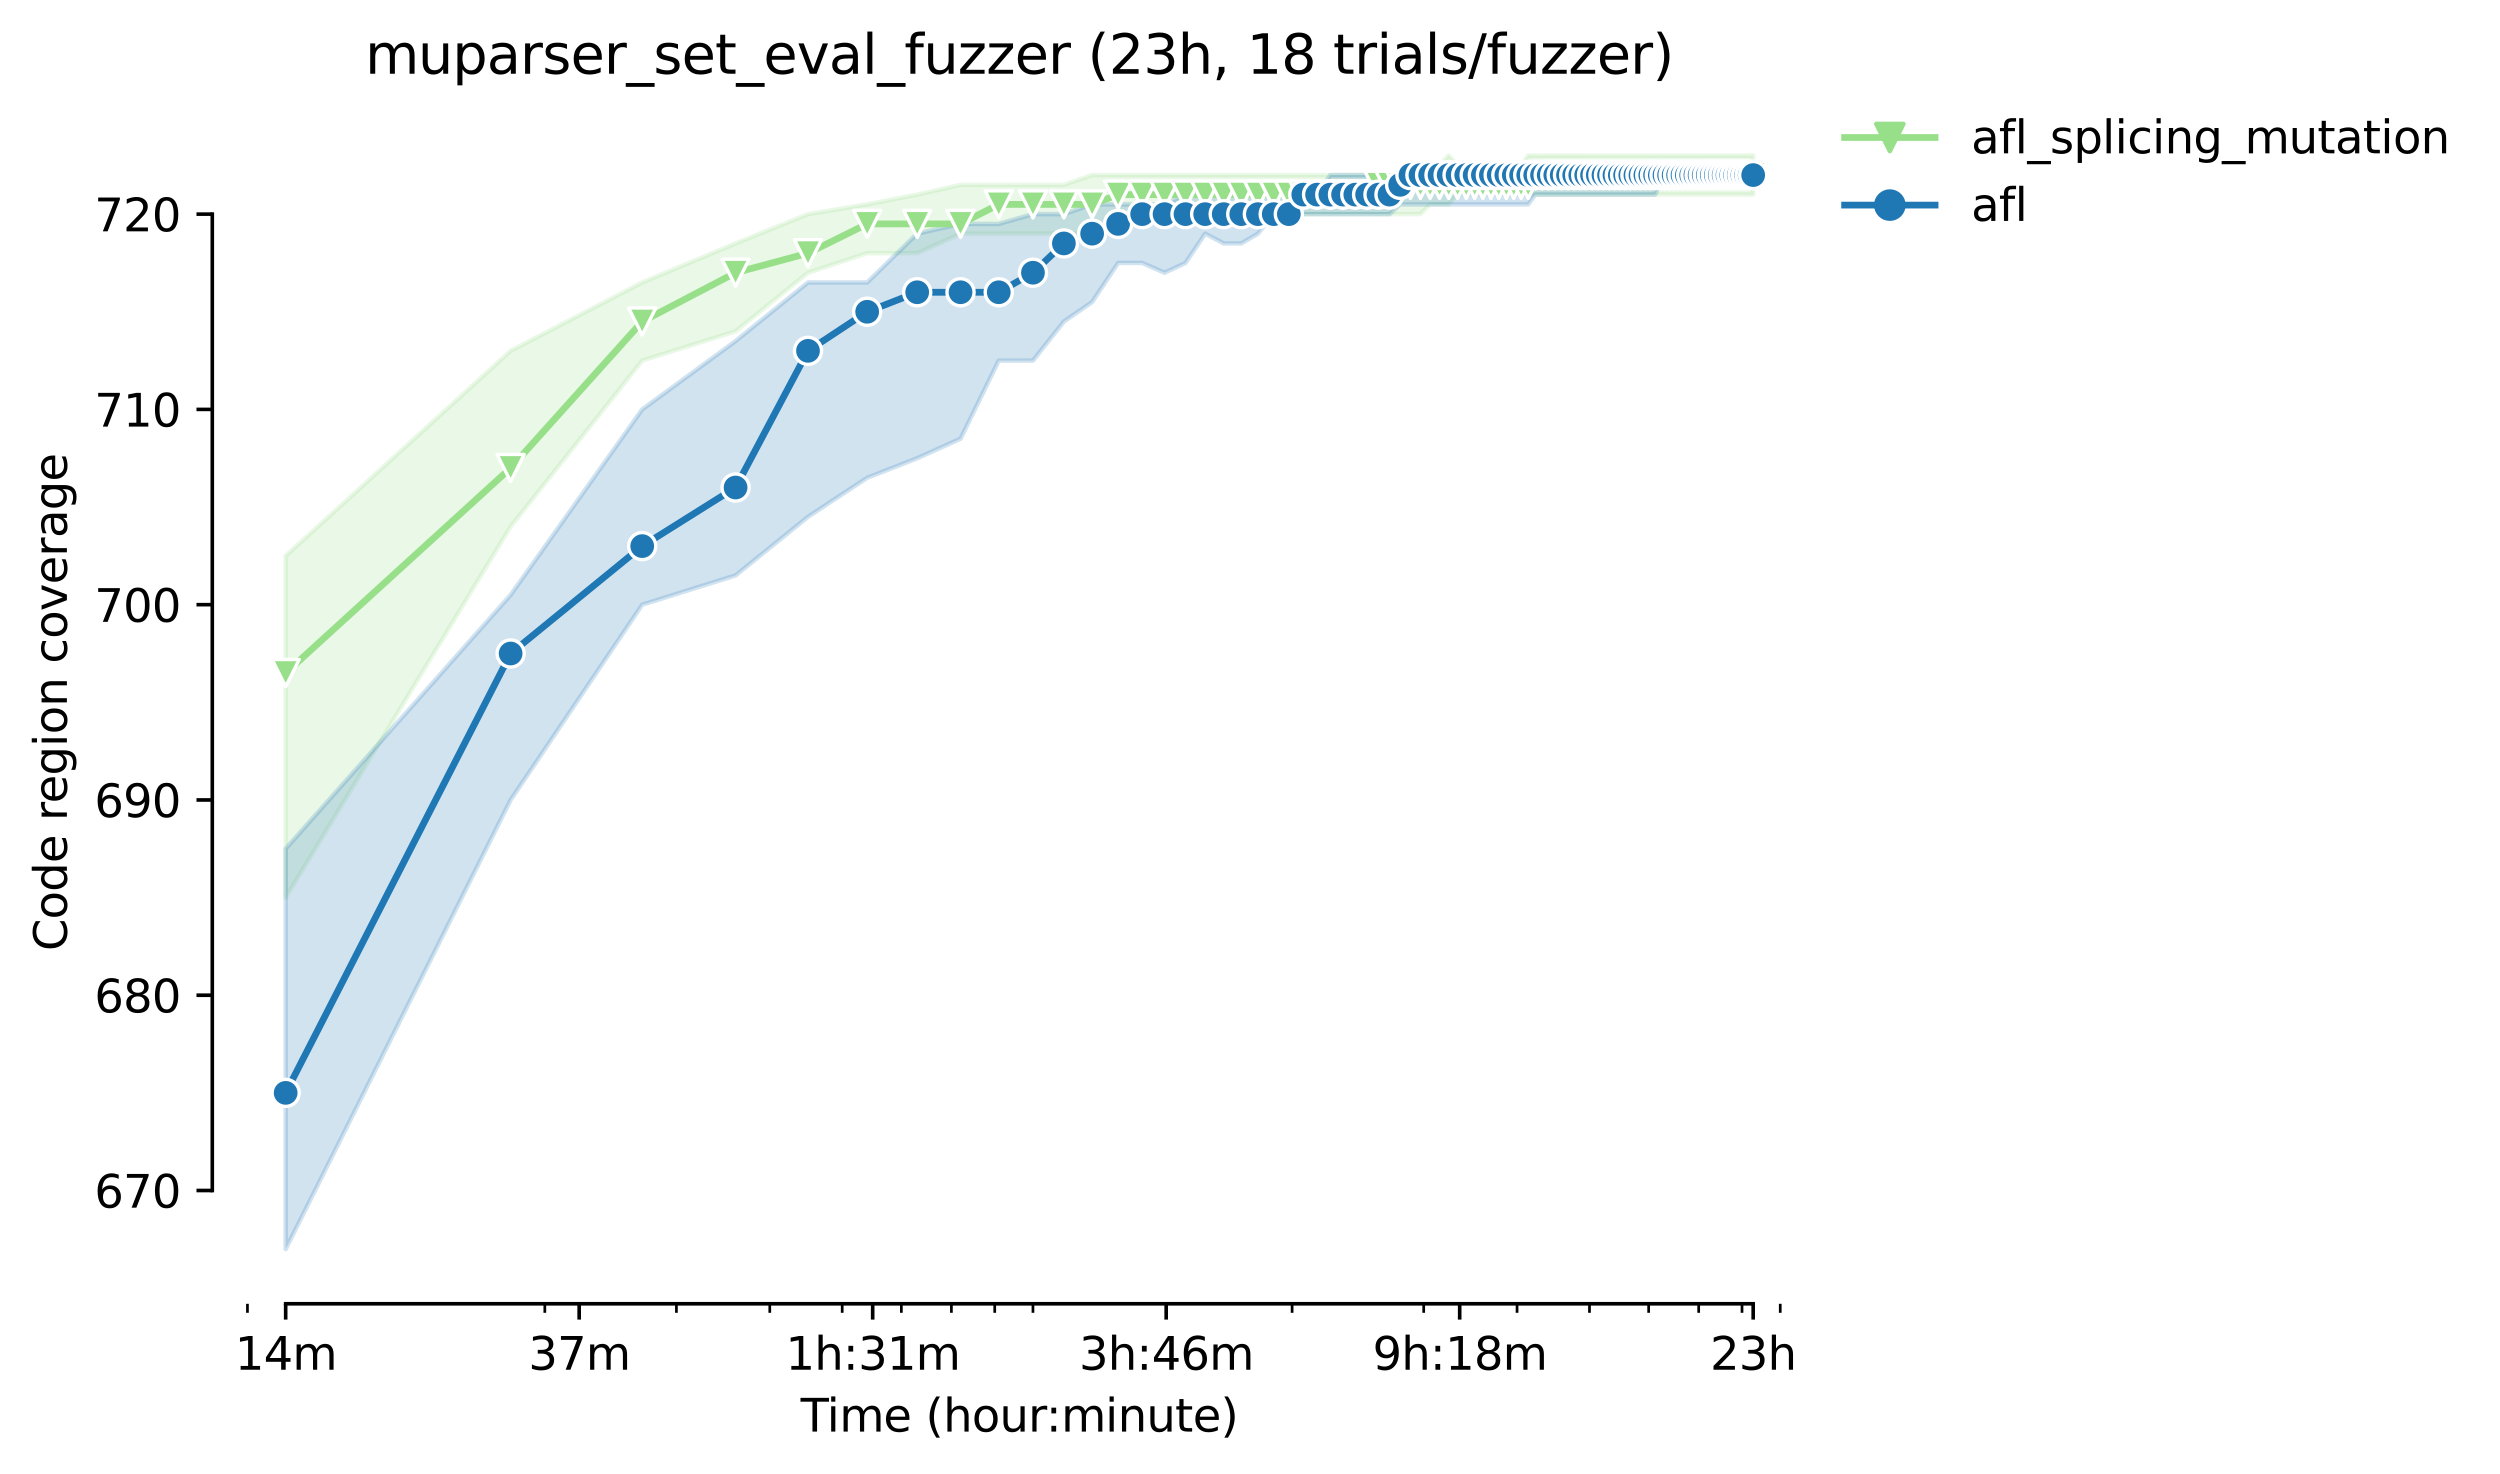 <?xml version="1.0" encoding="utf-8" standalone="no"?>
<!DOCTYPE svg PUBLIC "-//W3C//DTD SVG 1.1//EN"
  "http://www.w3.org/Graphics/SVG/1.1/DTD/svg11.dtd">
<svg height="325.986pt" version="1.1" viewBox="0 0 553.07 325.986" width="553.07pt" xmlns="http://www.w3.org/2000/svg" xmlns:xlink="http://www.w3.org/1999/xlink">
 <defs>
  <style type="text/css">*{stroke-linecap:butt;stroke-linejoin:round;}</style>
 </defs>
 <g id="figure_1">
  <g id="patch_1">
   <path d="M 0 325.986 
L 553.07 325.986 
L 553.07 0 
L 0 0 
z
" style="fill:#ffffff;"/>
  </g>
  <g id="axes_1">
   <g id="patch_2">
    <path d="M 46.966 288.43 
L 404.086 288.43 
L 404.086 22.318 
L 46.966 22.318 
z
" style="fill:#ffffff;"/>
   </g>
   <g id="PolyCollection_1">
    <defs>
     <path d="M 63.198 -203.012 
L 63.198 -127.412 
L 112.965 -209.492 
L 142.076 -246.212 
L 162.731 -252.692 
L 178.752 -265.652 
L 191.843 -269.972 
L 202.91 -269.972 
L 212.498 -274.292 
L 220.954 -274.292 
L 228.519 -274.292 
L 235.362 -274.292 
L 241.609 -274.292 
L 247.356 -276.452 
L 252.677 -278.612 
L 257.63 -278.612 
L 262.264 -278.612 
L 266.617 -278.612 
L 270.721 -278.612 
L 274.603 -278.612 
L 278.285 -278.612 
L 281.788 -278.612 
L 285.128 -278.612 
L 288.32 -278.612 
L 291.376 -278.612 
L 294.307 -278.612 
L 297.123 -278.612 
L 299.832 -278.612 
L 302.443 -278.612 
L 304.963 -278.612 
L 307.397 -278.612 
L 309.751 -278.612 
L 312.031 -278.612 
L 314.24 -278.612 
L 316.383 -280.772 
L 318.465 -280.772 
L 320.487 -280.772 
L 322.454 -282.932 
L 324.369 -282.932 
L 326.234 -282.932 
L 328.052 -282.932 
L 329.825 -282.932 
L 331.555 -282.932 
L 333.244 -282.932 
L 334.895 -282.932 
L 336.508 -282.932 
L 338.086 -282.932 
L 339.631 -282.932 
L 341.142 -282.932 
L 342.623 -282.932 
L 344.073 -282.932 
L 345.495 -282.932 
L 346.889 -282.932 
L 348.257 -282.932 
L 349.599 -282.932 
L 350.916 -282.932 
L 352.21 -282.932 
L 353.481 -282.932 
L 354.729 -282.932 
L 355.957 -282.932 
L 357.163 -282.932 
L 358.35 -282.932 
L 359.518 -282.932 
L 360.666 -282.932 
L 361.797 -282.932 
L 362.91 -282.932 
L 364.006 -282.932 
L 365.086 -282.932 
L 366.15 -282.932 
L 367.198 -282.932 
L 368.231 -282.932 
L 369.249 -282.932 
L 370.254 -282.932 
L 371.244 -282.932 
L 372.221 -282.932 
L 373.185 -282.932 
L 374.136 -282.932 
L 375.074 -282.932 
L 376.001 -282.932 
L 376.915 -282.932 
L 377.818 -282.932 
L 378.71 -282.932 
L 379.591 -282.932 
L 380.461 -282.932 
L 381.321 -282.932 
L 382.171 -282.932 
L 383.011 -282.932 
L 383.841 -282.932 
L 384.661 -282.932 
L 385.473 -282.932 
L 386.275 -282.932 
L 387.068 -282.932 
L 387.853 -282.932 
L 387.853 -291.572 
L 387.853 -291.572 
L 387.068 -291.572 
L 386.275 -291.572 
L 385.473 -291.572 
L 384.661 -291.572 
L 383.841 -291.572 
L 383.011 -291.572 
L 382.171 -291.572 
L 381.321 -291.572 
L 380.461 -291.572 
L 379.591 -291.572 
L 378.71 -291.572 
L 377.818 -291.572 
L 376.915 -291.572 
L 376.001 -291.572 
L 375.074 -291.572 
L 374.136 -291.572 
L 373.185 -291.572 
L 372.221 -291.572 
L 371.244 -291.572 
L 370.254 -291.572 
L 369.249 -291.572 
L 368.231 -291.572 
L 367.198 -291.572 
L 366.15 -291.572 
L 365.086 -291.572 
L 364.006 -291.572 
L 362.91 -291.572 
L 361.797 -291.572 
L 360.666 -291.572 
L 359.518 -291.572 
L 358.35 -291.572 
L 357.163 -291.572 
L 355.957 -291.572 
L 354.729 -291.572 
L 353.481 -291.572 
L 352.21 -291.572 
L 350.916 -291.572 
L 349.599 -291.572 
L 348.257 -291.572 
L 346.889 -291.572 
L 345.495 -291.572 
L 344.073 -291.572 
L 342.623 -291.572 
L 341.142 -291.572 
L 339.631 -291.572 
L 338.086 -291.572 
L 336.508 -289.412 
L 334.895 -289.412 
L 333.244 -289.412 
L 331.555 -289.412 
L 329.825 -289.412 
L 328.052 -289.412 
L 326.234 -289.412 
L 324.369 -289.412 
L 322.454 -289.412 
L 320.487 -291.572 
L 318.465 -289.412 
L 316.383 -289.412 
L 314.24 -289.412 
L 312.031 -289.412 
L 309.751 -287.252 
L 307.397 -287.252 
L 304.963 -287.252 
L 302.443 -287.252 
L 299.832 -287.252 
L 297.123 -287.252 
L 294.307 -287.252 
L 291.376 -287.252 
L 288.32 -287.252 
L 285.128 -287.252 
L 281.788 -287.252 
L 278.285 -287.252 
L 274.603 -287.252 
L 270.721 -287.252 
L 266.617 -287.252 
L 262.264 -287.252 
L 257.63 -287.252 
L 252.677 -287.252 
L 247.356 -287.252 
L 241.609 -287.252 
L 235.362 -285.092 
L 228.519 -285.092 
L 220.954 -285.092 
L 212.498 -285.092 
L 202.91 -282.932 
L 191.843 -280.772 
L 178.752 -278.612 
L 162.731 -272.132 
L 142.076 -263.492 
L 112.965 -248.372 
L 63.198 -203.012 
z
" id="mea2619ae32" style="stroke:#98df8a;stroke-opacity:0.2;"/>
    </defs>
    <g clip-path="url(#p9c7f6f67af)">
     <use style="fill:#98df8a;fill-opacity:0.2;stroke:#98df8a;stroke-opacity:0.2;" x="0" xlink:href="#mea2619ae32" y="325.986"/>
    </g>
   </g>
   <g id="PolyCollection_2">
    <defs>
     <path d="M 63.198 -138.212 
L 63.198 -49.652 
L 112.965 -149.012 
L 142.076 -192.212 
L 162.731 -198.692 
L 178.752 -211.652 
L 191.843 -220.292 
L 202.91 -224.612 
L 212.498 -228.932 
L 220.954 -246.212 
L 228.519 -246.212 
L 235.362 -254.852 
L 241.609 -259.172 
L 247.356 -267.812 
L 252.677 -267.812 
L 257.63 -265.652 
L 262.264 -267.812 
L 266.617 -274.292 
L 270.721 -272.132 
L 274.603 -272.132 
L 278.285 -274.292 
L 281.788 -278.612 
L 285.128 -278.612 
L 288.32 -278.612 
L 291.376 -278.612 
L 294.307 -278.612 
L 297.123 -278.612 
L 299.832 -278.612 
L 302.443 -278.612 
L 304.963 -278.612 
L 307.397 -278.612 
L 309.751 -280.772 
L 312.031 -280.772 
L 314.24 -280.772 
L 316.383 -280.772 
L 318.465 -280.772 
L 320.487 -280.772 
L 322.454 -280.772 
L 324.369 -280.772 
L 326.234 -280.772 
L 328.052 -280.772 
L 329.825 -280.772 
L 331.555 -280.772 
L 333.244 -280.772 
L 334.895 -280.772 
L 336.508 -280.772 
L 338.086 -280.772 
L 339.631 -282.932 
L 341.142 -282.932 
L 342.623 -282.932 
L 344.073 -282.932 
L 345.495 -282.932 
L 346.889 -282.932 
L 348.257 -282.932 
L 349.599 -282.932 
L 350.916 -282.932 
L 352.21 -282.932 
L 353.481 -282.932 
L 354.729 -282.932 
L 355.957 -282.932 
L 357.163 -282.932 
L 358.35 -282.932 
L 359.518 -282.932 
L 360.666 -282.932 
L 361.797 -282.932 
L 362.91 -282.932 
L 364.006 -282.932 
L 365.086 -282.932 
L 366.15 -282.932 
L 367.198 -285.092 
L 368.231 -285.092 
L 369.249 -285.092 
L 370.254 -285.092 
L 371.244 -285.092 
L 372.221 -285.092 
L 373.185 -285.092 
L 374.136 -285.092 
L 375.074 -285.092 
L 376.001 -285.092 
L 376.915 -285.092 
L 377.818 -285.092 
L 378.71 -285.092 
L 379.591 -285.092 
L 380.461 -285.092 
L 381.321 -285.092 
L 382.171 -285.092 
L 383.011 -285.092 
L 383.841 -285.092 
L 384.661 -285.092 
L 385.473 -285.092 
L 386.275 -287.252 
L 387.068 -285.092 
L 387.853 -285.092 
L 387.853 -287.252 
L 387.853 -287.252 
L 387.068 -287.252 
L 386.275 -287.252 
L 385.473 -287.252 
L 384.661 -287.252 
L 383.841 -287.252 
L 383.011 -287.252 
L 382.171 -287.252 
L 381.321 -287.252 
L 380.461 -287.252 
L 379.591 -287.252 
L 378.71 -287.252 
L 377.818 -287.252 
L 376.915 -287.252 
L 376.001 -287.252 
L 375.074 -287.252 
L 374.136 -287.252 
L 373.185 -287.252 
L 372.221 -287.252 
L 371.244 -287.252 
L 370.254 -287.252 
L 369.249 -287.252 
L 368.231 -287.252 
L 367.198 -287.252 
L 366.15 -287.252 
L 365.086 -287.252 
L 364.006 -287.252 
L 362.91 -287.252 
L 361.797 -287.252 
L 360.666 -287.252 
L 359.518 -287.252 
L 358.35 -287.252 
L 357.163 -287.252 
L 355.957 -287.252 
L 354.729 -287.252 
L 353.481 -287.252 
L 352.21 -287.252 
L 350.916 -287.252 
L 349.599 -287.252 
L 348.257 -287.252 
L 346.889 -287.252 
L 345.495 -287.252 
L 344.073 -287.252 
L 342.623 -287.252 
L 341.142 -287.252 
L 339.631 -287.252 
L 338.086 -287.252 
L 336.508 -287.252 
L 334.895 -287.252 
L 333.244 -287.252 
L 331.555 -287.252 
L 329.825 -287.252 
L 328.052 -287.252 
L 326.234 -287.252 
L 324.369 -287.252 
L 322.454 -287.252 
L 320.487 -287.252 
L 318.465 -287.252 
L 316.383 -287.252 
L 314.24 -287.252 
L 312.031 -287.252 
L 309.751 -287.252 
L 307.397 -287.252 
L 304.963 -287.252 
L 302.443 -287.252 
L 299.832 -287.252 
L 297.123 -287.252 
L 294.307 -287.252 
L 291.376 -282.932 
L 288.32 -282.932 
L 285.128 -282.932 
L 281.788 -282.932 
L 278.285 -282.932 
L 274.603 -282.932 
L 270.721 -282.932 
L 266.617 -282.932 
L 262.264 -282.932 
L 257.63 -280.772 
L 252.677 -280.772 
L 247.356 -280.772 
L 241.609 -280.772 
L 235.362 -278.612 
L 228.519 -278.612 
L 220.954 -276.452 
L 212.498 -276.452 
L 202.91 -274.292 
L 191.843 -263.492 
L 178.752 -263.492 
L 162.731 -250.532 
L 142.076 -235.412 
L 112.965 -194.372 
L 63.198 -138.212 
z
" id="me13ef51d66" style="stroke:#1f77b4;stroke-opacity:0.2;"/>
    </defs>
    <g clip-path="url(#p9c7f6f67af)">
     <use style="fill:#1f77b4;fill-opacity:0.2;stroke:#1f77b4;stroke-opacity:0.2;" x="0" xlink:href="#me13ef51d66" y="325.986"/>
    </g>
   </g>
   <g id="matplotlib.axis_1">
    <g id="xtick_1">
     <g id="line2d_1">
      <defs>
       <path d="M 0 0 
L 0 3.5 
" id="mb7c237c0e3" style="stroke:#000000;stroke-width:0.8;"/>
      </defs>
      <g>
       <use style="stroke:#000000;stroke-width:0.8;" x="63.198" xlink:href="#mb7c237c0e3" y="288.43"/>
      </g>
     </g>
     <g id="text_1">
      <!-- 14m -->
      <g transform="translate(51.966 303.029)scale(0.1 -0.1)">
       <defs>
        <path d="M 794 531 
L 1825 531 
L 1825 4091 
L 703 3866 
L 703 4441 
L 1819 4666 
L 2450 4666 
L 2450 531 
L 3481 531 
L 3481 0 
L 794 0 
L 794 531 
z
" id="DejaVuSans-31" transform="scale(0.016)"/>
        <path d="M 2419 4116 
L 825 1625 
L 2419 1625 
L 2419 4116 
z
M 2253 4666 
L 3047 4666 
L 3047 1625 
L 3713 1625 
L 3713 1100 
L 3047 1100 
L 3047 0 
L 2419 0 
L 2419 1100 
L 313 1100 
L 313 1709 
L 2253 4666 
z
" id="DejaVuSans-34" transform="scale(0.016)"/>
        <path d="M 3328 2828 
Q 3544 3216 3844 3400 
Q 4144 3584 4550 3584 
Q 5097 3584 5394 3201 
Q 5691 2819 5691 2113 
L 5691 0 
L 5113 0 
L 5113 2094 
Q 5113 2597 4934 2840 
Q 4756 3084 4391 3084 
Q 3944 3084 3684 2787 
Q 3425 2491 3425 1978 
L 3425 0 
L 2847 0 
L 2847 2094 
Q 2847 2600 2669 2842 
Q 2491 3084 2119 3084 
Q 1678 3084 1418 2786 
Q 1159 2488 1159 1978 
L 1159 0 
L 581 0 
L 581 3500 
L 1159 3500 
L 1159 2956 
Q 1356 3278 1631 3431 
Q 1906 3584 2284 3584 
Q 2666 3584 2933 3390 
Q 3200 3197 3328 2828 
z
" id="DejaVuSans-6d" transform="scale(0.016)"/>
       </defs>
       <use xlink:href="#DejaVuSans-31"/>
       <use x="63.623" xlink:href="#DejaVuSans-34"/>
       <use x="127.246" xlink:href="#DejaVuSans-6d"/>
      </g>
     </g>
    </g>
    <g id="xtick_2">
     <g id="line2d_2">
      <g>
       <use style="stroke:#000000;stroke-width:0.8;" x="128.129" xlink:href="#mb7c237c0e3" y="288.43"/>
      </g>
     </g>
     <g id="text_2">
      <!-- 37m -->
      <g transform="translate(116.897 303.029)scale(0.1 -0.1)">
       <defs>
        <path d="M 2597 2516 
Q 3050 2419 3304 2112 
Q 3559 1806 3559 1356 
Q 3559 666 3084 287 
Q 2609 -91 1734 -91 
Q 1441 -91 1130 -33 
Q 819 25 488 141 
L 488 750 
Q 750 597 1062 519 
Q 1375 441 1716 441 
Q 2309 441 2620 675 
Q 2931 909 2931 1356 
Q 2931 1769 2642 2001 
Q 2353 2234 1838 2234 
L 1294 2234 
L 1294 2753 
L 1863 2753 
Q 2328 2753 2575 2939 
Q 2822 3125 2822 3475 
Q 2822 3834 2567 4026 
Q 2313 4219 1838 4219 
Q 1578 4219 1281 4162 
Q 984 4106 628 3988 
L 628 4550 
Q 988 4650 1302 4700 
Q 1616 4750 1894 4750 
Q 2613 4750 3031 4423 
Q 3450 4097 3450 3541 
Q 3450 3153 3228 2886 
Q 3006 2619 2597 2516 
z
" id="DejaVuSans-33" transform="scale(0.016)"/>
        <path d="M 525 4666 
L 3525 4666 
L 3525 4397 
L 1831 0 
L 1172 0 
L 2766 4134 
L 525 4134 
L 525 4666 
z
" id="DejaVuSans-37" transform="scale(0.016)"/>
       </defs>
       <use xlink:href="#DejaVuSans-33"/>
       <use x="63.623" xlink:href="#DejaVuSans-37"/>
       <use x="127.246" xlink:href="#DejaVuSans-6d"/>
      </g>
     </g>
    </g>
    <g id="xtick_3">
     <g id="line2d_3">
      <g>
       <use style="stroke:#000000;stroke-width:0.8;" x="193.061" xlink:href="#mb7c237c0e3" y="288.43"/>
      </g>
     </g>
     <g id="text_3">
      <!-- 1h:31m -->
      <g transform="translate(173.793 303.029)scale(0.1 -0.1)">
       <defs>
        <path d="M 3513 2113 
L 3513 0 
L 2938 0 
L 2938 2094 
Q 2938 2591 2744 2837 
Q 2550 3084 2163 3084 
Q 1697 3084 1428 2787 
Q 1159 2491 1159 1978 
L 1159 0 
L 581 0 
L 581 4863 
L 1159 4863 
L 1159 2956 
Q 1366 3272 1645 3428 
Q 1925 3584 2291 3584 
Q 2894 3584 3203 3211 
Q 3513 2838 3513 2113 
z
" id="DejaVuSans-68" transform="scale(0.016)"/>
        <path d="M 750 794 
L 1409 794 
L 1409 0 
L 750 0 
L 750 794 
z
M 750 3309 
L 1409 3309 
L 1409 2516 
L 750 2516 
L 750 3309 
z
" id="DejaVuSans-3a" transform="scale(0.016)"/>
       </defs>
       <use xlink:href="#DejaVuSans-31"/>
       <use x="63.623" xlink:href="#DejaVuSans-68"/>
       <use x="127.002" xlink:href="#DejaVuSans-3a"/>
       <use x="160.693" xlink:href="#DejaVuSans-33"/>
       <use x="224.316" xlink:href="#DejaVuSans-31"/>
       <use x="287.939" xlink:href="#DejaVuSans-6d"/>
      </g>
     </g>
    </g>
    <g id="xtick_4">
     <g id="line2d_4">
      <g>
       <use style="stroke:#000000;stroke-width:0.8;" x="257.992" xlink:href="#mb7c237c0e3" y="288.43"/>
      </g>
     </g>
     <g id="text_4">
      <!-- 3h:46m -->
      <g transform="translate(238.724 303.029)scale(0.1 -0.1)">
       <defs>
        <path d="M 2113 2584 
Q 1688 2584 1439 2293 
Q 1191 2003 1191 1497 
Q 1191 994 1439 701 
Q 1688 409 2113 409 
Q 2538 409 2786 701 
Q 3034 994 3034 1497 
Q 3034 2003 2786 2293 
Q 2538 2584 2113 2584 
z
M 3366 4563 
L 3366 3988 
Q 3128 4100 2886 4159 
Q 2644 4219 2406 4219 
Q 1781 4219 1451 3797 
Q 1122 3375 1075 2522 
Q 1259 2794 1537 2939 
Q 1816 3084 2150 3084 
Q 2853 3084 3261 2657 
Q 3669 2231 3669 1497 
Q 3669 778 3244 343 
Q 2819 -91 2113 -91 
Q 1303 -91 875 529 
Q 447 1150 447 2328 
Q 447 3434 972 4092 
Q 1497 4750 2381 4750 
Q 2619 4750 2861 4703 
Q 3103 4656 3366 4563 
z
" id="DejaVuSans-36" transform="scale(0.016)"/>
       </defs>
       <use xlink:href="#DejaVuSans-33"/>
       <use x="63.623" xlink:href="#DejaVuSans-68"/>
       <use x="127.002" xlink:href="#DejaVuSans-3a"/>
       <use x="160.693" xlink:href="#DejaVuSans-34"/>
       <use x="224.316" xlink:href="#DejaVuSans-36"/>
       <use x="287.939" xlink:href="#DejaVuSans-6d"/>
      </g>
     </g>
    </g>
    <g id="xtick_5">
     <g id="line2d_5">
      <g>
       <use style="stroke:#000000;stroke-width:0.8;" x="322.923" xlink:href="#mb7c237c0e3" y="288.43"/>
      </g>
     </g>
     <g id="text_5">
      <!-- 9h:18m -->
      <g transform="translate(303.655 303.029)scale(0.1 -0.1)">
       <defs>
        <path d="M 703 97 
L 703 672 
Q 941 559 1184 500 
Q 1428 441 1663 441 
Q 2288 441 2617 861 
Q 2947 1281 2994 2138 
Q 2813 1869 2534 1725 
Q 2256 1581 1919 1581 
Q 1219 1581 811 2004 
Q 403 2428 403 3163 
Q 403 3881 828 4315 
Q 1253 4750 1959 4750 
Q 2769 4750 3195 4129 
Q 3622 3509 3622 2328 
Q 3622 1225 3098 567 
Q 2575 -91 1691 -91 
Q 1453 -91 1209 -44 
Q 966 3 703 97 
z
M 1959 2075 
Q 2384 2075 2632 2365 
Q 2881 2656 2881 3163 
Q 2881 3666 2632 3958 
Q 2384 4250 1959 4250 
Q 1534 4250 1286 3958 
Q 1038 3666 1038 3163 
Q 1038 2656 1286 2365 
Q 1534 2075 1959 2075 
z
" id="DejaVuSans-39" transform="scale(0.016)"/>
        <path d="M 2034 2216 
Q 1584 2216 1326 1975 
Q 1069 1734 1069 1313 
Q 1069 891 1326 650 
Q 1584 409 2034 409 
Q 2484 409 2743 651 
Q 3003 894 3003 1313 
Q 3003 1734 2745 1975 
Q 2488 2216 2034 2216 
z
M 1403 2484 
Q 997 2584 770 2862 
Q 544 3141 544 3541 
Q 544 4100 942 4425 
Q 1341 4750 2034 4750 
Q 2731 4750 3128 4425 
Q 3525 4100 3525 3541 
Q 3525 3141 3298 2862 
Q 3072 2584 2669 2484 
Q 3125 2378 3379 2068 
Q 3634 1759 3634 1313 
Q 3634 634 3220 271 
Q 2806 -91 2034 -91 
Q 1263 -91 848 271 
Q 434 634 434 1313 
Q 434 1759 690 2068 
Q 947 2378 1403 2484 
z
M 1172 3481 
Q 1172 3119 1398 2916 
Q 1625 2713 2034 2713 
Q 2441 2713 2670 2916 
Q 2900 3119 2900 3481 
Q 2900 3844 2670 4047 
Q 2441 4250 2034 4250 
Q 1625 4250 1398 4047 
Q 1172 3844 1172 3481 
z
" id="DejaVuSans-38" transform="scale(0.016)"/>
       </defs>
       <use xlink:href="#DejaVuSans-39"/>
       <use x="63.623" xlink:href="#DejaVuSans-68"/>
       <use x="127.002" xlink:href="#DejaVuSans-3a"/>
       <use x="160.693" xlink:href="#DejaVuSans-31"/>
       <use x="224.316" xlink:href="#DejaVuSans-38"/>
       <use x="287.939" xlink:href="#DejaVuSans-6d"/>
      </g>
     </g>
    </g>
    <g id="xtick_6">
     <g id="line2d_6">
      <g>
       <use style="stroke:#000000;stroke-width:0.8;" x="387.854" xlink:href="#mb7c237c0e3" y="288.43"/>
      </g>
     </g>
     <g id="text_6">
      <!-- 23h -->
      <g transform="translate(378.323 303.029)scale(0.1 -0.1)">
       <defs>
        <path d="M 1228 531 
L 3431 531 
L 3431 0 
L 469 0 
L 469 531 
Q 828 903 1448 1529 
Q 2069 2156 2228 2338 
Q 2531 2678 2651 2914 
Q 2772 3150 2772 3378 
Q 2772 3750 2511 3984 
Q 2250 4219 1831 4219 
Q 1534 4219 1204 4116 
Q 875 4013 500 3803 
L 500 4441 
Q 881 4594 1212 4672 
Q 1544 4750 1819 4750 
Q 2544 4750 2975 4387 
Q 3406 4025 3406 3419 
Q 3406 3131 3298 2873 
Q 3191 2616 2906 2266 
Q 2828 2175 2409 1742 
Q 1991 1309 1228 531 
z
" id="DejaVuSans-32" transform="scale(0.016)"/>
       </defs>
       <use xlink:href="#DejaVuSans-32"/>
       <use x="63.623" xlink:href="#DejaVuSans-33"/>
       <use x="127.246" xlink:href="#DejaVuSans-68"/>
      </g>
     </g>
    </g>
    <g id="xtick_7">
     <g id="line2d_7">
      <defs>
       <path d="M 0 0 
L 0 2 
" id="mcd0289721e" style="stroke:#000000;stroke-width:0.6;"/>
      </defs>
      <g>
       <use style="stroke:#000000;stroke-width:0.6;" x="54.742" xlink:href="#mcd0289721e" y="288.43"/>
      </g>
     </g>
    </g>
    <g id="xtick_8">
     <g id="line2d_8">
      <g>
       <use style="stroke:#000000;stroke-width:0.6;" x="120.529" xlink:href="#mcd0289721e" y="288.43"/>
      </g>
     </g>
    </g>
    <g id="xtick_9">
     <g id="line2d_9">
      <g>
       <use style="stroke:#000000;stroke-width:0.6;" x="149.641" xlink:href="#mcd0289721e" y="288.43"/>
      </g>
     </g>
    </g>
    <g id="xtick_10">
     <g id="line2d_10">
      <g>
       <use style="stroke:#000000;stroke-width:0.6;" x="170.296" xlink:href="#mcd0289721e" y="288.43"/>
      </g>
     </g>
    </g>
    <g id="xtick_11">
     <g id="line2d_11">
      <g>
       <use style="stroke:#000000;stroke-width:0.6;" x="186.317" xlink:href="#mcd0289721e" y="288.43"/>
      </g>
     </g>
    </g>
    <g id="xtick_12">
     <g id="line2d_12">
      <g>
       <use style="stroke:#000000;stroke-width:0.6;" x="199.407" xlink:href="#mcd0289721e" y="288.43"/>
      </g>
     </g>
    </g>
    <g id="xtick_13">
     <g id="line2d_13">
      <g>
       <use style="stroke:#000000;stroke-width:0.6;" x="210.475" xlink:href="#mcd0289721e" y="288.43"/>
      </g>
     </g>
    </g>
    <g id="xtick_14">
     <g id="line2d_14">
      <g>
       <use style="stroke:#000000;stroke-width:0.6;" x="220.062" xlink:href="#mcd0289721e" y="288.43"/>
      </g>
     </g>
    </g>
    <g id="xtick_15">
     <g id="line2d_15">
      <g>
       <use style="stroke:#000000;stroke-width:0.6;" x="228.519" xlink:href="#mcd0289721e" y="288.43"/>
      </g>
     </g>
    </g>
    <g id="xtick_16">
     <g id="line2d_16">
      <g>
       <use style="stroke:#000000;stroke-width:0.6;" x="285.85" xlink:href="#mcd0289721e" y="288.43"/>
      </g>
     </g>
    </g>
    <g id="xtick_17">
     <g id="line2d_17">
      <g>
       <use style="stroke:#000000;stroke-width:0.6;" x="314.962" xlink:href="#mcd0289721e" y="288.43"/>
      </g>
     </g>
    </g>
    <g id="xtick_18">
     <g id="line2d_18">
      <g>
       <use style="stroke:#000000;stroke-width:0.6;" x="335.616" xlink:href="#mcd0289721e" y="288.43"/>
      </g>
     </g>
    </g>
    <g id="xtick_19">
     <g id="line2d_19">
      <g>
       <use style="stroke:#000000;stroke-width:0.6;" x="351.638" xlink:href="#mcd0289721e" y="288.43"/>
      </g>
     </g>
    </g>
    <g id="xtick_20">
     <g id="line2d_20">
      <g>
       <use style="stroke:#000000;stroke-width:0.6;" x="364.728" xlink:href="#mcd0289721e" y="288.43"/>
      </g>
     </g>
    </g>
    <g id="xtick_21">
     <g id="line2d_21">
      <g>
       <use style="stroke:#000000;stroke-width:0.6;" x="375.796" xlink:href="#mcd0289721e" y="288.43"/>
      </g>
     </g>
    </g>
    <g id="xtick_22">
     <g id="line2d_22">
      <g>
       <use style="stroke:#000000;stroke-width:0.6;" x="385.383" xlink:href="#mcd0289721e" y="288.43"/>
      </g>
     </g>
    </g>
    <g id="xtick_23">
     <g id="line2d_23">
      <g>
       <use style="stroke:#000000;stroke-width:0.6;" x="393.84" xlink:href="#mcd0289721e" y="288.43"/>
      </g>
     </g>
    </g>
    <g id="text_7">
     <!-- Time (hour:minute) -->
     <g transform="translate(177.119 316.707)scale(0.1 -0.1)">
      <defs>
       <path d="M -19 4666 
L 3928 4666 
L 3928 4134 
L 2272 4134 
L 2272 0 
L 1638 0 
L 1638 4134 
L -19 4134 
L -19 4666 
z
" id="DejaVuSans-54" transform="scale(0.016)"/>
       <path d="M 603 3500 
L 1178 3500 
L 1178 0 
L 603 0 
L 603 3500 
z
M 603 4863 
L 1178 4863 
L 1178 4134 
L 603 4134 
L 603 4863 
z
" id="DejaVuSans-69" transform="scale(0.016)"/>
       <path d="M 3597 1894 
L 3597 1613 
L 953 1613 
Q 991 1019 1311 708 
Q 1631 397 2203 397 
Q 2534 397 2845 478 
Q 3156 559 3463 722 
L 3463 178 
Q 3153 47 2828 -22 
Q 2503 -91 2169 -91 
Q 1331 -91 842 396 
Q 353 884 353 1716 
Q 353 2575 817 3079 
Q 1281 3584 2069 3584 
Q 2775 3584 3186 3129 
Q 3597 2675 3597 1894 
z
M 3022 2063 
Q 3016 2534 2758 2815 
Q 2500 3097 2075 3097 
Q 1594 3097 1305 2825 
Q 1016 2553 972 2059 
L 3022 2063 
z
" id="DejaVuSans-65" transform="scale(0.016)"/>
       <path id="DejaVuSans-20" transform="scale(0.016)"/>
       <path d="M 1984 4856 
Q 1566 4138 1362 3434 
Q 1159 2731 1159 2009 
Q 1159 1288 1364 580 
Q 1569 -128 1984 -844 
L 1484 -844 
Q 1016 -109 783 600 
Q 550 1309 550 2009 
Q 550 2706 781 3412 
Q 1013 4119 1484 4856 
L 1984 4856 
z
" id="DejaVuSans-28" transform="scale(0.016)"/>
       <path d="M 1959 3097 
Q 1497 3097 1228 2736 
Q 959 2375 959 1747 
Q 959 1119 1226 758 
Q 1494 397 1959 397 
Q 2419 397 2687 759 
Q 2956 1122 2956 1747 
Q 2956 2369 2687 2733 
Q 2419 3097 1959 3097 
z
M 1959 3584 
Q 2709 3584 3137 3096 
Q 3566 2609 3566 1747 
Q 3566 888 3137 398 
Q 2709 -91 1959 -91 
Q 1206 -91 779 398 
Q 353 888 353 1747 
Q 353 2609 779 3096 
Q 1206 3584 1959 3584 
z
" id="DejaVuSans-6f" transform="scale(0.016)"/>
       <path d="M 544 1381 
L 544 3500 
L 1119 3500 
L 1119 1403 
Q 1119 906 1312 657 
Q 1506 409 1894 409 
Q 2359 409 2629 706 
Q 2900 1003 2900 1516 
L 2900 3500 
L 3475 3500 
L 3475 0 
L 2900 0 
L 2900 538 
Q 2691 219 2414 64 
Q 2138 -91 1772 -91 
Q 1169 -91 856 284 
Q 544 659 544 1381 
z
M 1991 3584 
L 1991 3584 
z
" id="DejaVuSans-75" transform="scale(0.016)"/>
       <path d="M 2631 2963 
Q 2534 3019 2420 3045 
Q 2306 3072 2169 3072 
Q 1681 3072 1420 2755 
Q 1159 2438 1159 1844 
L 1159 0 
L 581 0 
L 581 3500 
L 1159 3500 
L 1159 2956 
Q 1341 3275 1631 3429 
Q 1922 3584 2338 3584 
Q 2397 3584 2469 3576 
Q 2541 3569 2628 3553 
L 2631 2963 
z
" id="DejaVuSans-72" transform="scale(0.016)"/>
       <path d="M 3513 2113 
L 3513 0 
L 2938 0 
L 2938 2094 
Q 2938 2591 2744 2837 
Q 2550 3084 2163 3084 
Q 1697 3084 1428 2787 
Q 1159 2491 1159 1978 
L 1159 0 
L 581 0 
L 581 3500 
L 1159 3500 
L 1159 2956 
Q 1366 3272 1645 3428 
Q 1925 3584 2291 3584 
Q 2894 3584 3203 3211 
Q 3513 2838 3513 2113 
z
" id="DejaVuSans-6e" transform="scale(0.016)"/>
       <path d="M 1172 4494 
L 1172 3500 
L 2356 3500 
L 2356 3053 
L 1172 3053 
L 1172 1153 
Q 1172 725 1289 603 
Q 1406 481 1766 481 
L 2356 481 
L 2356 0 
L 1766 0 
Q 1100 0 847 248 
Q 594 497 594 1153 
L 594 3053 
L 172 3053 
L 172 3500 
L 594 3500 
L 594 4494 
L 1172 4494 
z
" id="DejaVuSans-74" transform="scale(0.016)"/>
       <path d="M 513 4856 
L 1013 4856 
Q 1481 4119 1714 3412 
Q 1947 2706 1947 2009 
Q 1947 1309 1714 600 
Q 1481 -109 1013 -844 
L 513 -844 
Q 928 -128 1133 580 
Q 1338 1288 1338 2009 
Q 1338 2731 1133 3434 
Q 928 4138 513 4856 
z
" id="DejaVuSans-29" transform="scale(0.016)"/>
      </defs>
      <use xlink:href="#DejaVuSans-54"/>
      <use x="57.959" xlink:href="#DejaVuSans-69"/>
      <use x="85.742" xlink:href="#DejaVuSans-6d"/>
      <use x="183.154" xlink:href="#DejaVuSans-65"/>
      <use x="244.678" xlink:href="#DejaVuSans-20"/>
      <use x="276.465" xlink:href="#DejaVuSans-28"/>
      <use x="315.479" xlink:href="#DejaVuSans-68"/>
      <use x="378.857" xlink:href="#DejaVuSans-6f"/>
      <use x="440.039" xlink:href="#DejaVuSans-75"/>
      <use x="503.418" xlink:href="#DejaVuSans-72"/>
      <use x="542.781" xlink:href="#DejaVuSans-3a"/>
      <use x="576.473" xlink:href="#DejaVuSans-6d"/>
      <use x="673.885" xlink:href="#DejaVuSans-69"/>
      <use x="701.668" xlink:href="#DejaVuSans-6e"/>
      <use x="765.047" xlink:href="#DejaVuSans-75"/>
      <use x="828.426" xlink:href="#DejaVuSans-74"/>
      <use x="867.635" xlink:href="#DejaVuSans-65"/>
      <use x="929.158" xlink:href="#DejaVuSans-29"/>
     </g>
    </g>
   </g>
   <g id="matplotlib.axis_2">
    <g id="ytick_1">
     <g id="line2d_24">
      <defs>
       <path d="M 0 0 
L -3.5 0 
" id="mc71cf823f7" style="stroke:#000000;stroke-width:0.8;"/>
      </defs>
      <g>
       <use style="stroke:#000000;stroke-width:0.8;" x="46.966" xlink:href="#mc71cf823f7" y="263.374"/>
      </g>
     </g>
     <g id="text_8">
      <!-- 670 -->
      <g transform="translate(20.878 267.173)scale(0.1 -0.1)">
       <defs>
        <path d="M 2034 4250 
Q 1547 4250 1301 3770 
Q 1056 3291 1056 2328 
Q 1056 1369 1301 889 
Q 1547 409 2034 409 
Q 2525 409 2770 889 
Q 3016 1369 3016 2328 
Q 3016 3291 2770 3770 
Q 2525 4250 2034 4250 
z
M 2034 4750 
Q 2819 4750 3233 4129 
Q 3647 3509 3647 2328 
Q 3647 1150 3233 529 
Q 2819 -91 2034 -91 
Q 1250 -91 836 529 
Q 422 1150 422 2328 
Q 422 3509 836 4129 
Q 1250 4750 2034 4750 
z
" id="DejaVuSans-30" transform="scale(0.016)"/>
       </defs>
       <use xlink:href="#DejaVuSans-36"/>
       <use x="63.623" xlink:href="#DejaVuSans-37"/>
       <use x="127.246" xlink:href="#DejaVuSans-30"/>
      </g>
     </g>
    </g>
    <g id="ytick_2">
     <g id="line2d_25">
      <g>
       <use style="stroke:#000000;stroke-width:0.8;" x="46.966" xlink:href="#mc71cf823f7" y="220.174"/>
      </g>
     </g>
     <g id="text_9">
      <!-- 680 -->
      <g transform="translate(20.878 223.973)scale(0.1 -0.1)">
       <use xlink:href="#DejaVuSans-36"/>
       <use x="63.623" xlink:href="#DejaVuSans-38"/>
       <use x="127.246" xlink:href="#DejaVuSans-30"/>
      </g>
     </g>
    </g>
    <g id="ytick_3">
     <g id="line2d_26">
      <g>
       <use style="stroke:#000000;stroke-width:0.8;" x="46.966" xlink:href="#mc71cf823f7" y="176.974"/>
      </g>
     </g>
     <g id="text_10">
      <!-- 690 -->
      <g transform="translate(20.878 180.773)scale(0.1 -0.1)">
       <use xlink:href="#DejaVuSans-36"/>
       <use x="63.623" xlink:href="#DejaVuSans-39"/>
       <use x="127.246" xlink:href="#DejaVuSans-30"/>
      </g>
     </g>
    </g>
    <g id="ytick_4">
     <g id="line2d_27">
      <g>
       <use style="stroke:#000000;stroke-width:0.8;" x="46.966" xlink:href="#mc71cf823f7" y="133.774"/>
      </g>
     </g>
     <g id="text_11">
      <!-- 700 -->
      <g transform="translate(20.878 137.573)scale(0.1 -0.1)">
       <use xlink:href="#DejaVuSans-37"/>
       <use x="63.623" xlink:href="#DejaVuSans-30"/>
       <use x="127.246" xlink:href="#DejaVuSans-30"/>
      </g>
     </g>
    </g>
    <g id="ytick_5">
     <g id="line2d_28">
      <g>
       <use style="stroke:#000000;stroke-width:0.8;" x="46.966" xlink:href="#mc71cf823f7" y="90.574"/>
      </g>
     </g>
     <g id="text_12">
      <!-- 710 -->
      <g transform="translate(20.878 94.373)scale(0.1 -0.1)">
       <use xlink:href="#DejaVuSans-37"/>
       <use x="63.623" xlink:href="#DejaVuSans-31"/>
       <use x="127.246" xlink:href="#DejaVuSans-30"/>
      </g>
     </g>
    </g>
    <g id="ytick_6">
     <g id="line2d_29">
      <g>
       <use style="stroke:#000000;stroke-width:0.8;" x="46.966" xlink:href="#mc71cf823f7" y="47.374"/>
      </g>
     </g>
     <g id="text_13">
      <!-- 720 -->
      <g transform="translate(20.878 51.173)scale(0.1 -0.1)">
       <use xlink:href="#DejaVuSans-37"/>
       <use x="63.623" xlink:href="#DejaVuSans-32"/>
       <use x="127.246" xlink:href="#DejaVuSans-30"/>
      </g>
     </g>
    </g>
    <g id="text_14">
     <!-- Code region coverage -->
     <g transform="translate(14.798 210.38)rotate(-90)scale(0.1 -0.1)">
      <defs>
       <path d="M 4122 4306 
L 4122 3641 
Q 3803 3938 3442 4084 
Q 3081 4231 2675 4231 
Q 1875 4231 1450 3742 
Q 1025 3253 1025 2328 
Q 1025 1406 1450 917 
Q 1875 428 2675 428 
Q 3081 428 3442 575 
Q 3803 722 4122 1019 
L 4122 359 
Q 3791 134 3420 21 
Q 3050 -91 2638 -91 
Q 1578 -91 968 557 
Q 359 1206 359 2328 
Q 359 3453 968 4101 
Q 1578 4750 2638 4750 
Q 3056 4750 3426 4639 
Q 3797 4528 4122 4306 
z
" id="DejaVuSans-43" transform="scale(0.016)"/>
       <path d="M 2906 2969 
L 2906 4863 
L 3481 4863 
L 3481 0 
L 2906 0 
L 2906 525 
Q 2725 213 2448 61 
Q 2172 -91 1784 -91 
Q 1150 -91 751 415 
Q 353 922 353 1747 
Q 353 2572 751 3078 
Q 1150 3584 1784 3584 
Q 2172 3584 2448 3432 
Q 2725 3281 2906 2969 
z
M 947 1747 
Q 947 1113 1208 752 
Q 1469 391 1925 391 
Q 2381 391 2643 752 
Q 2906 1113 2906 1747 
Q 2906 2381 2643 2742 
Q 2381 3103 1925 3103 
Q 1469 3103 1208 2742 
Q 947 2381 947 1747 
z
" id="DejaVuSans-64" transform="scale(0.016)"/>
       <path d="M 2906 1791 
Q 2906 2416 2648 2759 
Q 2391 3103 1925 3103 
Q 1463 3103 1205 2759 
Q 947 2416 947 1791 
Q 947 1169 1205 825 
Q 1463 481 1925 481 
Q 2391 481 2648 825 
Q 2906 1169 2906 1791 
z
M 3481 434 
Q 3481 -459 3084 -895 
Q 2688 -1331 1869 -1331 
Q 1566 -1331 1297 -1286 
Q 1028 -1241 775 -1147 
L 775 -588 
Q 1028 -725 1275 -790 
Q 1522 -856 1778 -856 
Q 2344 -856 2625 -561 
Q 2906 -266 2906 331 
L 2906 616 
Q 2728 306 2450 153 
Q 2172 0 1784 0 
Q 1141 0 747 490 
Q 353 981 353 1791 
Q 353 2603 747 3093 
Q 1141 3584 1784 3584 
Q 2172 3584 2450 3431 
Q 2728 3278 2906 2969 
L 2906 3500 
L 3481 3500 
L 3481 434 
z
" id="DejaVuSans-67" transform="scale(0.016)"/>
       <path d="M 3122 3366 
L 3122 2828 
Q 2878 2963 2633 3030 
Q 2388 3097 2138 3097 
Q 1578 3097 1268 2742 
Q 959 2388 959 1747 
Q 959 1106 1268 751 
Q 1578 397 2138 397 
Q 2388 397 2633 464 
Q 2878 531 3122 666 
L 3122 134 
Q 2881 22 2623 -34 
Q 2366 -91 2075 -91 
Q 1284 -91 818 406 
Q 353 903 353 1747 
Q 353 2603 823 3093 
Q 1294 3584 2113 3584 
Q 2378 3584 2631 3529 
Q 2884 3475 3122 3366 
z
" id="DejaVuSans-63" transform="scale(0.016)"/>
       <path d="M 191 3500 
L 800 3500 
L 1894 563 
L 2988 3500 
L 3597 3500 
L 2284 0 
L 1503 0 
L 191 3500 
z
" id="DejaVuSans-76" transform="scale(0.016)"/>
       <path d="M 2194 1759 
Q 1497 1759 1228 1600 
Q 959 1441 959 1056 
Q 959 750 1161 570 
Q 1363 391 1709 391 
Q 2188 391 2477 730 
Q 2766 1069 2766 1631 
L 2766 1759 
L 2194 1759 
z
M 3341 1997 
L 3341 0 
L 2766 0 
L 2766 531 
Q 2569 213 2275 61 
Q 1981 -91 1556 -91 
Q 1019 -91 701 211 
Q 384 513 384 1019 
Q 384 1609 779 1909 
Q 1175 2209 1959 2209 
L 2766 2209 
L 2766 2266 
Q 2766 2663 2505 2880 
Q 2244 3097 1772 3097 
Q 1472 3097 1187 3025 
Q 903 2953 641 2809 
L 641 3341 
Q 956 3463 1253 3523 
Q 1550 3584 1831 3584 
Q 2591 3584 2966 3190 
Q 3341 2797 3341 1997 
z
" id="DejaVuSans-61" transform="scale(0.016)"/>
      </defs>
      <use xlink:href="#DejaVuSans-43"/>
      <use x="69.824" xlink:href="#DejaVuSans-6f"/>
      <use x="131.006" xlink:href="#DejaVuSans-64"/>
      <use x="194.482" xlink:href="#DejaVuSans-65"/>
      <use x="256.006" xlink:href="#DejaVuSans-20"/>
      <use x="287.793" xlink:href="#DejaVuSans-72"/>
      <use x="326.656" xlink:href="#DejaVuSans-65"/>
      <use x="388.18" xlink:href="#DejaVuSans-67"/>
      <use x="451.656" xlink:href="#DejaVuSans-69"/>
      <use x="479.439" xlink:href="#DejaVuSans-6f"/>
      <use x="540.621" xlink:href="#DejaVuSans-6e"/>
      <use x="604" xlink:href="#DejaVuSans-20"/>
      <use x="635.787" xlink:href="#DejaVuSans-63"/>
      <use x="690.768" xlink:href="#DejaVuSans-6f"/>
      <use x="751.949" xlink:href="#DejaVuSans-76"/>
      <use x="811.129" xlink:href="#DejaVuSans-65"/>
      <use x="872.652" xlink:href="#DejaVuSans-72"/>
      <use x="913.766" xlink:href="#DejaVuSans-61"/>
      <use x="975.045" xlink:href="#DejaVuSans-67"/>
      <use x="1038.521" xlink:href="#DejaVuSans-65"/>
     </g>
    </g>
   </g>
   <g id="line2d_30">
    <path clip-path="url(#p9c7f6f67af)" d="M 63.198 148.894 
L 112.965 103.534 
L 142.076 71.134 
L 162.731 60.334 
L 178.752 56.014 
L 191.843 49.534 
L 202.91 49.534 
L 212.498 49.534 
L 220.954 45.214 
L 228.519 45.214 
L 235.362 45.214 
L 241.609 45.214 
L 247.356 43.054 
L 252.677 43.054 
L 257.63 43.054 
L 262.264 43.054 
L 266.617 43.054 
L 270.721 43.054 
L 274.603 43.054 
L 278.285 43.054 
L 281.788 43.054 
L 285.128 43.054 
L 288.32 43.054 
L 291.376 43.054 
L 294.307 43.054 
L 297.123 43.054 
L 299.832 43.054 
L 302.443 43.054 
L 304.963 40.894 
L 307.397 40.894 
L 309.751 40.894 
L 312.031 40.894 
L 314.24 40.894 
L 316.383 40.894 
L 318.465 40.894 
L 320.487 40.894 
L 322.454 40.894 
L 324.369 40.894 
L 326.234 40.894 
L 328.052 40.894 
L 329.825 40.894 
L 331.555 40.894 
L 333.244 40.894 
L 334.895 40.894 
L 336.508 40.894 
L 338.086 40.894 
L 339.631 38.734 
L 341.142 38.734 
L 342.623 38.734 
L 344.073 38.734 
L 345.495 38.734 
L 346.889 38.734 
L 348.257 38.734 
L 349.599 38.734 
L 350.916 38.734 
L 352.21 38.734 
L 353.481 38.734 
L 354.729 38.734 
L 355.957 38.734 
L 357.163 38.734 
L 358.35 38.734 
L 359.518 38.734 
L 360.666 38.734 
L 361.797 38.734 
L 362.91 38.734 
L 364.006 38.734 
L 365.086 38.734 
L 366.15 38.734 
L 367.198 38.734 
L 368.231 38.734 
L 369.249 38.734 
L 370.254 38.734 
L 371.244 38.734 
L 372.221 38.734 
L 373.185 38.734 
L 374.136 38.734 
L 375.074 38.734 
L 376.001 38.734 
L 376.915 38.734 
L 377.818 38.734 
L 378.71 38.734 
L 379.591 38.734 
L 380.461 38.734 
L 381.321 38.734 
L 382.171 38.734 
L 383.011 38.734 
L 383.841 38.734 
L 384.661 38.734 
L 385.473 38.734 
L 386.275 38.734 
L 387.068 38.734 
L 387.853 38.734 
" style="fill:none;stroke:#98df8a;stroke-linecap:square;stroke-width:1.5;"/>
    <defs>
     <path d="M -0 3 
L 3 -3 
L -3 -3 
z
" id="mb717986101" style="stroke:#ffffff;stroke-linejoin:miter;stroke-width:0.75;"/>
    </defs>
    <g clip-path="url(#p9c7f6f67af)">
     <use style="fill:#98df8a;stroke:#ffffff;stroke-linejoin:miter;stroke-width:0.75;" x="63.198" xlink:href="#mb717986101" y="148.894"/>
     <use style="fill:#98df8a;stroke:#ffffff;stroke-linejoin:miter;stroke-width:0.75;" x="112.965" xlink:href="#mb717986101" y="103.534"/>
     <use style="fill:#98df8a;stroke:#ffffff;stroke-linejoin:miter;stroke-width:0.75;" x="142.076" xlink:href="#mb717986101" y="71.134"/>
     <use style="fill:#98df8a;stroke:#ffffff;stroke-linejoin:miter;stroke-width:0.75;" x="162.731" xlink:href="#mb717986101" y="60.334"/>
     <use style="fill:#98df8a;stroke:#ffffff;stroke-linejoin:miter;stroke-width:0.75;" x="178.752" xlink:href="#mb717986101" y="56.014"/>
     <use style="fill:#98df8a;stroke:#ffffff;stroke-linejoin:miter;stroke-width:0.75;" x="191.843" xlink:href="#mb717986101" y="49.534"/>
     <use style="fill:#98df8a;stroke:#ffffff;stroke-linejoin:miter;stroke-width:0.75;" x="202.91" xlink:href="#mb717986101" y="49.534"/>
     <use style="fill:#98df8a;stroke:#ffffff;stroke-linejoin:miter;stroke-width:0.75;" x="212.498" xlink:href="#mb717986101" y="49.534"/>
     <use style="fill:#98df8a;stroke:#ffffff;stroke-linejoin:miter;stroke-width:0.75;" x="220.954" xlink:href="#mb717986101" y="45.214"/>
     <use style="fill:#98df8a;stroke:#ffffff;stroke-linejoin:miter;stroke-width:0.75;" x="228.519" xlink:href="#mb717986101" y="45.214"/>
     <use style="fill:#98df8a;stroke:#ffffff;stroke-linejoin:miter;stroke-width:0.75;" x="235.362" xlink:href="#mb717986101" y="45.214"/>
     <use style="fill:#98df8a;stroke:#ffffff;stroke-linejoin:miter;stroke-width:0.75;" x="241.609" xlink:href="#mb717986101" y="45.214"/>
     <use style="fill:#98df8a;stroke:#ffffff;stroke-linejoin:miter;stroke-width:0.75;" x="247.356" xlink:href="#mb717986101" y="43.054"/>
     <use style="fill:#98df8a;stroke:#ffffff;stroke-linejoin:miter;stroke-width:0.75;" x="252.677" xlink:href="#mb717986101" y="43.054"/>
     <use style="fill:#98df8a;stroke:#ffffff;stroke-linejoin:miter;stroke-width:0.75;" x="257.63" xlink:href="#mb717986101" y="43.054"/>
     <use style="fill:#98df8a;stroke:#ffffff;stroke-linejoin:miter;stroke-width:0.75;" x="262.264" xlink:href="#mb717986101" y="43.054"/>
     <use style="fill:#98df8a;stroke:#ffffff;stroke-linejoin:miter;stroke-width:0.75;" x="266.617" xlink:href="#mb717986101" y="43.054"/>
     <use style="fill:#98df8a;stroke:#ffffff;stroke-linejoin:miter;stroke-width:0.75;" x="270.721" xlink:href="#mb717986101" y="43.054"/>
     <use style="fill:#98df8a;stroke:#ffffff;stroke-linejoin:miter;stroke-width:0.75;" x="274.603" xlink:href="#mb717986101" y="43.054"/>
     <use style="fill:#98df8a;stroke:#ffffff;stroke-linejoin:miter;stroke-width:0.75;" x="278.285" xlink:href="#mb717986101" y="43.054"/>
     <use style="fill:#98df8a;stroke:#ffffff;stroke-linejoin:miter;stroke-width:0.75;" x="281.788" xlink:href="#mb717986101" y="43.054"/>
     <use style="fill:#98df8a;stroke:#ffffff;stroke-linejoin:miter;stroke-width:0.75;" x="285.128" xlink:href="#mb717986101" y="43.054"/>
     <use style="fill:#98df8a;stroke:#ffffff;stroke-linejoin:miter;stroke-width:0.75;" x="288.32" xlink:href="#mb717986101" y="43.054"/>
     <use style="fill:#98df8a;stroke:#ffffff;stroke-linejoin:miter;stroke-width:0.75;" x="291.376" xlink:href="#mb717986101" y="43.054"/>
     <use style="fill:#98df8a;stroke:#ffffff;stroke-linejoin:miter;stroke-width:0.75;" x="294.307" xlink:href="#mb717986101" y="43.054"/>
     <use style="fill:#98df8a;stroke:#ffffff;stroke-linejoin:miter;stroke-width:0.75;" x="297.123" xlink:href="#mb717986101" y="43.054"/>
     <use style="fill:#98df8a;stroke:#ffffff;stroke-linejoin:miter;stroke-width:0.75;" x="299.832" xlink:href="#mb717986101" y="43.054"/>
     <use style="fill:#98df8a;stroke:#ffffff;stroke-linejoin:miter;stroke-width:0.75;" x="302.443" xlink:href="#mb717986101" y="43.054"/>
     <use style="fill:#98df8a;stroke:#ffffff;stroke-linejoin:miter;stroke-width:0.75;" x="304.963" xlink:href="#mb717986101" y="40.894"/>
     <use style="fill:#98df8a;stroke:#ffffff;stroke-linejoin:miter;stroke-width:0.75;" x="307.397" xlink:href="#mb717986101" y="40.894"/>
     <use style="fill:#98df8a;stroke:#ffffff;stroke-linejoin:miter;stroke-width:0.75;" x="309.751" xlink:href="#mb717986101" y="40.894"/>
     <use style="fill:#98df8a;stroke:#ffffff;stroke-linejoin:miter;stroke-width:0.75;" x="312.031" xlink:href="#mb717986101" y="40.894"/>
     <use style="fill:#98df8a;stroke:#ffffff;stroke-linejoin:miter;stroke-width:0.75;" x="314.24" xlink:href="#mb717986101" y="40.894"/>
     <use style="fill:#98df8a;stroke:#ffffff;stroke-linejoin:miter;stroke-width:0.75;" x="316.383" xlink:href="#mb717986101" y="40.894"/>
     <use style="fill:#98df8a;stroke:#ffffff;stroke-linejoin:miter;stroke-width:0.75;" x="318.465" xlink:href="#mb717986101" y="40.894"/>
     <use style="fill:#98df8a;stroke:#ffffff;stroke-linejoin:miter;stroke-width:0.75;" x="320.487" xlink:href="#mb717986101" y="40.894"/>
     <use style="fill:#98df8a;stroke:#ffffff;stroke-linejoin:miter;stroke-width:0.75;" x="322.454" xlink:href="#mb717986101" y="40.894"/>
     <use style="fill:#98df8a;stroke:#ffffff;stroke-linejoin:miter;stroke-width:0.75;" x="324.369" xlink:href="#mb717986101" y="40.894"/>
     <use style="fill:#98df8a;stroke:#ffffff;stroke-linejoin:miter;stroke-width:0.75;" x="326.234" xlink:href="#mb717986101" y="40.894"/>
     <use style="fill:#98df8a;stroke:#ffffff;stroke-linejoin:miter;stroke-width:0.75;" x="328.052" xlink:href="#mb717986101" y="40.894"/>
     <use style="fill:#98df8a;stroke:#ffffff;stroke-linejoin:miter;stroke-width:0.75;" x="329.825" xlink:href="#mb717986101" y="40.894"/>
     <use style="fill:#98df8a;stroke:#ffffff;stroke-linejoin:miter;stroke-width:0.75;" x="331.555" xlink:href="#mb717986101" y="40.894"/>
     <use style="fill:#98df8a;stroke:#ffffff;stroke-linejoin:miter;stroke-width:0.75;" x="333.244" xlink:href="#mb717986101" y="40.894"/>
     <use style="fill:#98df8a;stroke:#ffffff;stroke-linejoin:miter;stroke-width:0.75;" x="334.895" xlink:href="#mb717986101" y="40.894"/>
     <use style="fill:#98df8a;stroke:#ffffff;stroke-linejoin:miter;stroke-width:0.75;" x="336.508" xlink:href="#mb717986101" y="40.894"/>
     <use style="fill:#98df8a;stroke:#ffffff;stroke-linejoin:miter;stroke-width:0.75;" x="338.086" xlink:href="#mb717986101" y="40.894"/>
     <use style="fill:#98df8a;stroke:#ffffff;stroke-linejoin:miter;stroke-width:0.75;" x="339.631" xlink:href="#mb717986101" y="38.734"/>
     <use style="fill:#98df8a;stroke:#ffffff;stroke-linejoin:miter;stroke-width:0.75;" x="341.142" xlink:href="#mb717986101" y="38.734"/>
     <use style="fill:#98df8a;stroke:#ffffff;stroke-linejoin:miter;stroke-width:0.75;" x="342.623" xlink:href="#mb717986101" y="38.734"/>
     <use style="fill:#98df8a;stroke:#ffffff;stroke-linejoin:miter;stroke-width:0.75;" x="344.073" xlink:href="#mb717986101" y="38.734"/>
     <use style="fill:#98df8a;stroke:#ffffff;stroke-linejoin:miter;stroke-width:0.75;" x="345.495" xlink:href="#mb717986101" y="38.734"/>
     <use style="fill:#98df8a;stroke:#ffffff;stroke-linejoin:miter;stroke-width:0.75;" x="346.889" xlink:href="#mb717986101" y="38.734"/>
     <use style="fill:#98df8a;stroke:#ffffff;stroke-linejoin:miter;stroke-width:0.75;" x="348.257" xlink:href="#mb717986101" y="38.734"/>
     <use style="fill:#98df8a;stroke:#ffffff;stroke-linejoin:miter;stroke-width:0.75;" x="349.599" xlink:href="#mb717986101" y="38.734"/>
     <use style="fill:#98df8a;stroke:#ffffff;stroke-linejoin:miter;stroke-width:0.75;" x="350.916" xlink:href="#mb717986101" y="38.734"/>
     <use style="fill:#98df8a;stroke:#ffffff;stroke-linejoin:miter;stroke-width:0.75;" x="352.21" xlink:href="#mb717986101" y="38.734"/>
     <use style="fill:#98df8a;stroke:#ffffff;stroke-linejoin:miter;stroke-width:0.75;" x="353.481" xlink:href="#mb717986101" y="38.734"/>
     <use style="fill:#98df8a;stroke:#ffffff;stroke-linejoin:miter;stroke-width:0.75;" x="354.729" xlink:href="#mb717986101" y="38.734"/>
     <use style="fill:#98df8a;stroke:#ffffff;stroke-linejoin:miter;stroke-width:0.75;" x="355.957" xlink:href="#mb717986101" y="38.734"/>
     <use style="fill:#98df8a;stroke:#ffffff;stroke-linejoin:miter;stroke-width:0.75;" x="357.163" xlink:href="#mb717986101" y="38.734"/>
     <use style="fill:#98df8a;stroke:#ffffff;stroke-linejoin:miter;stroke-width:0.75;" x="358.35" xlink:href="#mb717986101" y="38.734"/>
     <use style="fill:#98df8a;stroke:#ffffff;stroke-linejoin:miter;stroke-width:0.75;" x="359.518" xlink:href="#mb717986101" y="38.734"/>
     <use style="fill:#98df8a;stroke:#ffffff;stroke-linejoin:miter;stroke-width:0.75;" x="360.666" xlink:href="#mb717986101" y="38.734"/>
     <use style="fill:#98df8a;stroke:#ffffff;stroke-linejoin:miter;stroke-width:0.75;" x="361.797" xlink:href="#mb717986101" y="38.734"/>
     <use style="fill:#98df8a;stroke:#ffffff;stroke-linejoin:miter;stroke-width:0.75;" x="362.91" xlink:href="#mb717986101" y="38.734"/>
     <use style="fill:#98df8a;stroke:#ffffff;stroke-linejoin:miter;stroke-width:0.75;" x="364.006" xlink:href="#mb717986101" y="38.734"/>
     <use style="fill:#98df8a;stroke:#ffffff;stroke-linejoin:miter;stroke-width:0.75;" x="365.086" xlink:href="#mb717986101" y="38.734"/>
     <use style="fill:#98df8a;stroke:#ffffff;stroke-linejoin:miter;stroke-width:0.75;" x="366.15" xlink:href="#mb717986101" y="38.734"/>
     <use style="fill:#98df8a;stroke:#ffffff;stroke-linejoin:miter;stroke-width:0.75;" x="367.198" xlink:href="#mb717986101" y="38.734"/>
     <use style="fill:#98df8a;stroke:#ffffff;stroke-linejoin:miter;stroke-width:0.75;" x="368.231" xlink:href="#mb717986101" y="38.734"/>
     <use style="fill:#98df8a;stroke:#ffffff;stroke-linejoin:miter;stroke-width:0.75;" x="369.249" xlink:href="#mb717986101" y="38.734"/>
     <use style="fill:#98df8a;stroke:#ffffff;stroke-linejoin:miter;stroke-width:0.75;" x="370.254" xlink:href="#mb717986101" y="38.734"/>
     <use style="fill:#98df8a;stroke:#ffffff;stroke-linejoin:miter;stroke-width:0.75;" x="371.244" xlink:href="#mb717986101" y="38.734"/>
     <use style="fill:#98df8a;stroke:#ffffff;stroke-linejoin:miter;stroke-width:0.75;" x="372.221" xlink:href="#mb717986101" y="38.734"/>
     <use style="fill:#98df8a;stroke:#ffffff;stroke-linejoin:miter;stroke-width:0.75;" x="373.185" xlink:href="#mb717986101" y="38.734"/>
     <use style="fill:#98df8a;stroke:#ffffff;stroke-linejoin:miter;stroke-width:0.75;" x="374.136" xlink:href="#mb717986101" y="38.734"/>
     <use style="fill:#98df8a;stroke:#ffffff;stroke-linejoin:miter;stroke-width:0.75;" x="375.074" xlink:href="#mb717986101" y="38.734"/>
     <use style="fill:#98df8a;stroke:#ffffff;stroke-linejoin:miter;stroke-width:0.75;" x="376.001" xlink:href="#mb717986101" y="38.734"/>
     <use style="fill:#98df8a;stroke:#ffffff;stroke-linejoin:miter;stroke-width:0.75;" x="376.915" xlink:href="#mb717986101" y="38.734"/>
     <use style="fill:#98df8a;stroke:#ffffff;stroke-linejoin:miter;stroke-width:0.75;" x="377.818" xlink:href="#mb717986101" y="38.734"/>
     <use style="fill:#98df8a;stroke:#ffffff;stroke-linejoin:miter;stroke-width:0.75;" x="378.71" xlink:href="#mb717986101" y="38.734"/>
     <use style="fill:#98df8a;stroke:#ffffff;stroke-linejoin:miter;stroke-width:0.75;" x="379.591" xlink:href="#mb717986101" y="38.734"/>
     <use style="fill:#98df8a;stroke:#ffffff;stroke-linejoin:miter;stroke-width:0.75;" x="380.461" xlink:href="#mb717986101" y="38.734"/>
     <use style="fill:#98df8a;stroke:#ffffff;stroke-linejoin:miter;stroke-width:0.75;" x="381.321" xlink:href="#mb717986101" y="38.734"/>
     <use style="fill:#98df8a;stroke:#ffffff;stroke-linejoin:miter;stroke-width:0.75;" x="382.171" xlink:href="#mb717986101" y="38.734"/>
     <use style="fill:#98df8a;stroke:#ffffff;stroke-linejoin:miter;stroke-width:0.75;" x="383.011" xlink:href="#mb717986101" y="38.734"/>
     <use style="fill:#98df8a;stroke:#ffffff;stroke-linejoin:miter;stroke-width:0.75;" x="383.841" xlink:href="#mb717986101" y="38.734"/>
     <use style="fill:#98df8a;stroke:#ffffff;stroke-linejoin:miter;stroke-width:0.75;" x="384.661" xlink:href="#mb717986101" y="38.734"/>
     <use style="fill:#98df8a;stroke:#ffffff;stroke-linejoin:miter;stroke-width:0.75;" x="385.473" xlink:href="#mb717986101" y="38.734"/>
     <use style="fill:#98df8a;stroke:#ffffff;stroke-linejoin:miter;stroke-width:0.75;" x="386.275" xlink:href="#mb717986101" y="38.734"/>
     <use style="fill:#98df8a;stroke:#ffffff;stroke-linejoin:miter;stroke-width:0.75;" x="387.068" xlink:href="#mb717986101" y="38.734"/>
     <use style="fill:#98df8a;stroke:#ffffff;stroke-linejoin:miter;stroke-width:0.75;" x="387.853" xlink:href="#mb717986101" y="38.734"/>
    </g>
   </g>
   <g id="line2d_31">
    <path clip-path="url(#p9c7f6f67af)" d="M 63.198 241.774 
L 112.965 144.574 
L 142.076 120.814 
L 162.731 107.854 
L 178.752 77.614 
L 191.843 68.974 
L 202.91 64.654 
L 212.498 64.654 
L 220.954 64.654 
L 228.519 60.334 
L 235.362 53.854 
L 241.609 51.694 
L 247.356 49.534 
L 252.677 47.374 
L 257.63 47.374 
L 262.264 47.374 
L 266.617 47.374 
L 270.721 47.374 
L 274.603 47.374 
L 278.285 47.374 
L 281.788 47.374 
L 285.128 47.374 
L 288.32 43.054 
L 291.376 43.054 
L 294.307 43.054 
L 297.123 43.054 
L 299.832 43.054 
L 302.443 43.054 
L 304.963 43.054 
L 307.397 43.054 
L 309.751 40.894 
L 312.031 38.734 
L 314.24 38.734 
L 316.383 38.734 
L 318.465 38.734 
L 320.487 38.734 
L 322.454 38.734 
L 324.369 38.734 
L 326.234 38.734 
L 328.052 38.734 
L 329.825 38.734 
L 331.555 38.734 
L 333.244 38.734 
L 334.895 38.734 
L 336.508 38.734 
L 338.086 38.734 
L 339.631 38.734 
L 341.142 38.734 
L 342.623 38.734 
L 344.073 38.734 
L 345.495 38.734 
L 346.889 38.734 
L 348.257 38.734 
L 349.599 38.734 
L 350.916 38.734 
L 352.21 38.734 
L 353.481 38.734 
L 354.729 38.734 
L 355.957 38.734 
L 357.163 38.734 
L 358.35 38.734 
L 359.518 38.734 
L 360.666 38.734 
L 361.797 38.734 
L 362.91 38.734 
L 364.006 38.734 
L 365.086 38.734 
L 366.15 38.734 
L 367.198 38.734 
L 368.231 38.734 
L 369.249 38.734 
L 370.254 38.734 
L 371.244 38.734 
L 372.221 38.734 
L 373.185 38.734 
L 374.136 38.734 
L 375.074 38.734 
L 376.001 38.734 
L 376.915 38.734 
L 377.818 38.734 
L 378.71 38.734 
L 379.591 38.734 
L 380.461 38.734 
L 381.321 38.734 
L 382.171 38.734 
L 383.011 38.734 
L 383.841 38.734 
L 384.661 38.734 
L 385.473 38.734 
L 386.275 38.734 
L 387.068 38.734 
L 387.853 38.734 
" style="fill:none;stroke:#1f77b4;stroke-linecap:square;stroke-width:1.5;"/>
    <defs>
     <path d="M 0 3 
C 0.796 3 1.559 2.684 2.121 2.121 
C 2.684 1.559 3 0.796 3 0 
C 3 -0.796 2.684 -1.559 2.121 -2.121 
C 1.559 -2.684 0.796 -3 0 -3 
C -0.796 -3 -1.559 -2.684 -2.121 -2.121 
C -2.684 -1.559 -3 -0.796 -3 0 
C -3 0.796 -2.684 1.559 -2.121 2.121 
C -1.559 2.684 -0.796 3 0 3 
z
" id="m9ef5b89406" style="stroke:#ffffff;stroke-width:0.75;"/>
    </defs>
    <g clip-path="url(#p9c7f6f67af)">
     <use style="fill:#1f77b4;stroke:#ffffff;stroke-width:0.75;" x="63.198" xlink:href="#m9ef5b89406" y="241.774"/>
     <use style="fill:#1f77b4;stroke:#ffffff;stroke-width:0.75;" x="112.965" xlink:href="#m9ef5b89406" y="144.574"/>
     <use style="fill:#1f77b4;stroke:#ffffff;stroke-width:0.75;" x="142.076" xlink:href="#m9ef5b89406" y="120.814"/>
     <use style="fill:#1f77b4;stroke:#ffffff;stroke-width:0.75;" x="162.731" xlink:href="#m9ef5b89406" y="107.854"/>
     <use style="fill:#1f77b4;stroke:#ffffff;stroke-width:0.75;" x="178.752" xlink:href="#m9ef5b89406" y="77.614"/>
     <use style="fill:#1f77b4;stroke:#ffffff;stroke-width:0.75;" x="191.843" xlink:href="#m9ef5b89406" y="68.974"/>
     <use style="fill:#1f77b4;stroke:#ffffff;stroke-width:0.75;" x="202.91" xlink:href="#m9ef5b89406" y="64.654"/>
     <use style="fill:#1f77b4;stroke:#ffffff;stroke-width:0.75;" x="212.498" xlink:href="#m9ef5b89406" y="64.654"/>
     <use style="fill:#1f77b4;stroke:#ffffff;stroke-width:0.75;" x="220.954" xlink:href="#m9ef5b89406" y="64.654"/>
     <use style="fill:#1f77b4;stroke:#ffffff;stroke-width:0.75;" x="228.519" xlink:href="#m9ef5b89406" y="60.334"/>
     <use style="fill:#1f77b4;stroke:#ffffff;stroke-width:0.75;" x="235.362" xlink:href="#m9ef5b89406" y="53.854"/>
     <use style="fill:#1f77b4;stroke:#ffffff;stroke-width:0.75;" x="241.609" xlink:href="#m9ef5b89406" y="51.694"/>
     <use style="fill:#1f77b4;stroke:#ffffff;stroke-width:0.75;" x="247.356" xlink:href="#m9ef5b89406" y="49.534"/>
     <use style="fill:#1f77b4;stroke:#ffffff;stroke-width:0.75;" x="252.677" xlink:href="#m9ef5b89406" y="47.374"/>
     <use style="fill:#1f77b4;stroke:#ffffff;stroke-width:0.75;" x="257.63" xlink:href="#m9ef5b89406" y="47.374"/>
     <use style="fill:#1f77b4;stroke:#ffffff;stroke-width:0.75;" x="262.264" xlink:href="#m9ef5b89406" y="47.374"/>
     <use style="fill:#1f77b4;stroke:#ffffff;stroke-width:0.75;" x="266.617" xlink:href="#m9ef5b89406" y="47.374"/>
     <use style="fill:#1f77b4;stroke:#ffffff;stroke-width:0.75;" x="270.721" xlink:href="#m9ef5b89406" y="47.374"/>
     <use style="fill:#1f77b4;stroke:#ffffff;stroke-width:0.75;" x="274.603" xlink:href="#m9ef5b89406" y="47.374"/>
     <use style="fill:#1f77b4;stroke:#ffffff;stroke-width:0.75;" x="278.285" xlink:href="#m9ef5b89406" y="47.374"/>
     <use style="fill:#1f77b4;stroke:#ffffff;stroke-width:0.75;" x="281.788" xlink:href="#m9ef5b89406" y="47.374"/>
     <use style="fill:#1f77b4;stroke:#ffffff;stroke-width:0.75;" x="285.128" xlink:href="#m9ef5b89406" y="47.374"/>
     <use style="fill:#1f77b4;stroke:#ffffff;stroke-width:0.75;" x="288.32" xlink:href="#m9ef5b89406" y="43.054"/>
     <use style="fill:#1f77b4;stroke:#ffffff;stroke-width:0.75;" x="291.376" xlink:href="#m9ef5b89406" y="43.054"/>
     <use style="fill:#1f77b4;stroke:#ffffff;stroke-width:0.75;" x="294.307" xlink:href="#m9ef5b89406" y="43.054"/>
     <use style="fill:#1f77b4;stroke:#ffffff;stroke-width:0.75;" x="297.123" xlink:href="#m9ef5b89406" y="43.054"/>
     <use style="fill:#1f77b4;stroke:#ffffff;stroke-width:0.75;" x="299.832" xlink:href="#m9ef5b89406" y="43.054"/>
     <use style="fill:#1f77b4;stroke:#ffffff;stroke-width:0.75;" x="302.443" xlink:href="#m9ef5b89406" y="43.054"/>
     <use style="fill:#1f77b4;stroke:#ffffff;stroke-width:0.75;" x="304.963" xlink:href="#m9ef5b89406" y="43.054"/>
     <use style="fill:#1f77b4;stroke:#ffffff;stroke-width:0.75;" x="307.397" xlink:href="#m9ef5b89406" y="43.054"/>
     <use style="fill:#1f77b4;stroke:#ffffff;stroke-width:0.75;" x="309.751" xlink:href="#m9ef5b89406" y="40.894"/>
     <use style="fill:#1f77b4;stroke:#ffffff;stroke-width:0.75;" x="312.031" xlink:href="#m9ef5b89406" y="38.734"/>
     <use style="fill:#1f77b4;stroke:#ffffff;stroke-width:0.75;" x="314.24" xlink:href="#m9ef5b89406" y="38.734"/>
     <use style="fill:#1f77b4;stroke:#ffffff;stroke-width:0.75;" x="316.383" xlink:href="#m9ef5b89406" y="38.734"/>
     <use style="fill:#1f77b4;stroke:#ffffff;stroke-width:0.75;" x="318.465" xlink:href="#m9ef5b89406" y="38.734"/>
     <use style="fill:#1f77b4;stroke:#ffffff;stroke-width:0.75;" x="320.487" xlink:href="#m9ef5b89406" y="38.734"/>
     <use style="fill:#1f77b4;stroke:#ffffff;stroke-width:0.75;" x="322.454" xlink:href="#m9ef5b89406" y="38.734"/>
     <use style="fill:#1f77b4;stroke:#ffffff;stroke-width:0.75;" x="324.369" xlink:href="#m9ef5b89406" y="38.734"/>
     <use style="fill:#1f77b4;stroke:#ffffff;stroke-width:0.75;" x="326.234" xlink:href="#m9ef5b89406" y="38.734"/>
     <use style="fill:#1f77b4;stroke:#ffffff;stroke-width:0.75;" x="328.052" xlink:href="#m9ef5b89406" y="38.734"/>
     <use style="fill:#1f77b4;stroke:#ffffff;stroke-width:0.75;" x="329.825" xlink:href="#m9ef5b89406" y="38.734"/>
     <use style="fill:#1f77b4;stroke:#ffffff;stroke-width:0.75;" x="331.555" xlink:href="#m9ef5b89406" y="38.734"/>
     <use style="fill:#1f77b4;stroke:#ffffff;stroke-width:0.75;" x="333.244" xlink:href="#m9ef5b89406" y="38.734"/>
     <use style="fill:#1f77b4;stroke:#ffffff;stroke-width:0.75;" x="334.895" xlink:href="#m9ef5b89406" y="38.734"/>
     <use style="fill:#1f77b4;stroke:#ffffff;stroke-width:0.75;" x="336.508" xlink:href="#m9ef5b89406" y="38.734"/>
     <use style="fill:#1f77b4;stroke:#ffffff;stroke-width:0.75;" x="338.086" xlink:href="#m9ef5b89406" y="38.734"/>
     <use style="fill:#1f77b4;stroke:#ffffff;stroke-width:0.75;" x="339.631" xlink:href="#m9ef5b89406" y="38.734"/>
     <use style="fill:#1f77b4;stroke:#ffffff;stroke-width:0.75;" x="341.142" xlink:href="#m9ef5b89406" y="38.734"/>
     <use style="fill:#1f77b4;stroke:#ffffff;stroke-width:0.75;" x="342.623" xlink:href="#m9ef5b89406" y="38.734"/>
     <use style="fill:#1f77b4;stroke:#ffffff;stroke-width:0.75;" x="344.073" xlink:href="#m9ef5b89406" y="38.734"/>
     <use style="fill:#1f77b4;stroke:#ffffff;stroke-width:0.75;" x="345.495" xlink:href="#m9ef5b89406" y="38.734"/>
     <use style="fill:#1f77b4;stroke:#ffffff;stroke-width:0.75;" x="346.889" xlink:href="#m9ef5b89406" y="38.734"/>
     <use style="fill:#1f77b4;stroke:#ffffff;stroke-width:0.75;" x="348.257" xlink:href="#m9ef5b89406" y="38.734"/>
     <use style="fill:#1f77b4;stroke:#ffffff;stroke-width:0.75;" x="349.599" xlink:href="#m9ef5b89406" y="38.734"/>
     <use style="fill:#1f77b4;stroke:#ffffff;stroke-width:0.75;" x="350.916" xlink:href="#m9ef5b89406" y="38.734"/>
     <use style="fill:#1f77b4;stroke:#ffffff;stroke-width:0.75;" x="352.21" xlink:href="#m9ef5b89406" y="38.734"/>
     <use style="fill:#1f77b4;stroke:#ffffff;stroke-width:0.75;" x="353.481" xlink:href="#m9ef5b89406" y="38.734"/>
     <use style="fill:#1f77b4;stroke:#ffffff;stroke-width:0.75;" x="354.729" xlink:href="#m9ef5b89406" y="38.734"/>
     <use style="fill:#1f77b4;stroke:#ffffff;stroke-width:0.75;" x="355.957" xlink:href="#m9ef5b89406" y="38.734"/>
     <use style="fill:#1f77b4;stroke:#ffffff;stroke-width:0.75;" x="357.163" xlink:href="#m9ef5b89406" y="38.734"/>
     <use style="fill:#1f77b4;stroke:#ffffff;stroke-width:0.75;" x="358.35" xlink:href="#m9ef5b89406" y="38.734"/>
     <use style="fill:#1f77b4;stroke:#ffffff;stroke-width:0.75;" x="359.518" xlink:href="#m9ef5b89406" y="38.734"/>
     <use style="fill:#1f77b4;stroke:#ffffff;stroke-width:0.75;" x="360.666" xlink:href="#m9ef5b89406" y="38.734"/>
     <use style="fill:#1f77b4;stroke:#ffffff;stroke-width:0.75;" x="361.797" xlink:href="#m9ef5b89406" y="38.734"/>
     <use style="fill:#1f77b4;stroke:#ffffff;stroke-width:0.75;" x="362.91" xlink:href="#m9ef5b89406" y="38.734"/>
     <use style="fill:#1f77b4;stroke:#ffffff;stroke-width:0.75;" x="364.006" xlink:href="#m9ef5b89406" y="38.734"/>
     <use style="fill:#1f77b4;stroke:#ffffff;stroke-width:0.75;" x="365.086" xlink:href="#m9ef5b89406" y="38.734"/>
     <use style="fill:#1f77b4;stroke:#ffffff;stroke-width:0.75;" x="366.15" xlink:href="#m9ef5b89406" y="38.734"/>
     <use style="fill:#1f77b4;stroke:#ffffff;stroke-width:0.75;" x="367.198" xlink:href="#m9ef5b89406" y="38.734"/>
     <use style="fill:#1f77b4;stroke:#ffffff;stroke-width:0.75;" x="368.231" xlink:href="#m9ef5b89406" y="38.734"/>
     <use style="fill:#1f77b4;stroke:#ffffff;stroke-width:0.75;" x="369.249" xlink:href="#m9ef5b89406" y="38.734"/>
     <use style="fill:#1f77b4;stroke:#ffffff;stroke-width:0.75;" x="370.254" xlink:href="#m9ef5b89406" y="38.734"/>
     <use style="fill:#1f77b4;stroke:#ffffff;stroke-width:0.75;" x="371.244" xlink:href="#m9ef5b89406" y="38.734"/>
     <use style="fill:#1f77b4;stroke:#ffffff;stroke-width:0.75;" x="372.221" xlink:href="#m9ef5b89406" y="38.734"/>
     <use style="fill:#1f77b4;stroke:#ffffff;stroke-width:0.75;" x="373.185" xlink:href="#m9ef5b89406" y="38.734"/>
     <use style="fill:#1f77b4;stroke:#ffffff;stroke-width:0.75;" x="374.136" xlink:href="#m9ef5b89406" y="38.734"/>
     <use style="fill:#1f77b4;stroke:#ffffff;stroke-width:0.75;" x="375.074" xlink:href="#m9ef5b89406" y="38.734"/>
     <use style="fill:#1f77b4;stroke:#ffffff;stroke-width:0.75;" x="376.001" xlink:href="#m9ef5b89406" y="38.734"/>
     <use style="fill:#1f77b4;stroke:#ffffff;stroke-width:0.75;" x="376.915" xlink:href="#m9ef5b89406" y="38.734"/>
     <use style="fill:#1f77b4;stroke:#ffffff;stroke-width:0.75;" x="377.818" xlink:href="#m9ef5b89406" y="38.734"/>
     <use style="fill:#1f77b4;stroke:#ffffff;stroke-width:0.75;" x="378.71" xlink:href="#m9ef5b89406" y="38.734"/>
     <use style="fill:#1f77b4;stroke:#ffffff;stroke-width:0.75;" x="379.591" xlink:href="#m9ef5b89406" y="38.734"/>
     <use style="fill:#1f77b4;stroke:#ffffff;stroke-width:0.75;" x="380.461" xlink:href="#m9ef5b89406" y="38.734"/>
     <use style="fill:#1f77b4;stroke:#ffffff;stroke-width:0.75;" x="381.321" xlink:href="#m9ef5b89406" y="38.734"/>
     <use style="fill:#1f77b4;stroke:#ffffff;stroke-width:0.75;" x="382.171" xlink:href="#m9ef5b89406" y="38.734"/>
     <use style="fill:#1f77b4;stroke:#ffffff;stroke-width:0.75;" x="383.011" xlink:href="#m9ef5b89406" y="38.734"/>
     <use style="fill:#1f77b4;stroke:#ffffff;stroke-width:0.75;" x="383.841" xlink:href="#m9ef5b89406" y="38.734"/>
     <use style="fill:#1f77b4;stroke:#ffffff;stroke-width:0.75;" x="384.661" xlink:href="#m9ef5b89406" y="38.734"/>
     <use style="fill:#1f77b4;stroke:#ffffff;stroke-width:0.75;" x="385.473" xlink:href="#m9ef5b89406" y="38.734"/>
     <use style="fill:#1f77b4;stroke:#ffffff;stroke-width:0.75;" x="386.275" xlink:href="#m9ef5b89406" y="38.734"/>
     <use style="fill:#1f77b4;stroke:#ffffff;stroke-width:0.75;" x="387.068" xlink:href="#m9ef5b89406" y="38.734"/>
     <use style="fill:#1f77b4;stroke:#ffffff;stroke-width:0.75;" x="387.853" xlink:href="#m9ef5b89406" y="38.734"/>
    </g>
   </g>
   <g id="line2d_32"/>
   <g id="line2d_33"/>
   <g id="patch_3">
    <path d="M 46.966 263.374 
L 46.966 47.374 
" style="fill:none;stroke:#000000;stroke-linecap:square;stroke-linejoin:miter;stroke-width:0.8;"/>
   </g>
   <g id="patch_4">
    <path d="M 63.198 288.43 
L 387.854 288.43 
" style="fill:none;stroke:#000000;stroke-linecap:square;stroke-linejoin:miter;stroke-width:0.8;"/>
   </g>
   <g id="text_15">
    <!-- muparser_set_eval_fuzzer (23h, 18 trials/fuzzer) -->
    <g transform="translate(80.785 16.318)scale(0.12 -0.12)">
     <defs>
      <path d="M 1159 525 
L 1159 -1331 
L 581 -1331 
L 581 3500 
L 1159 3500 
L 1159 2969 
Q 1341 3281 1617 3432 
Q 1894 3584 2278 3584 
Q 2916 3584 3314 3078 
Q 3713 2572 3713 1747 
Q 3713 922 3314 415 
Q 2916 -91 2278 -91 
Q 1894 -91 1617 61 
Q 1341 213 1159 525 
z
M 3116 1747 
Q 3116 2381 2855 2742 
Q 2594 3103 2138 3103 
Q 1681 3103 1420 2742 
Q 1159 2381 1159 1747 
Q 1159 1113 1420 752 
Q 1681 391 2138 391 
Q 2594 391 2855 752 
Q 3116 1113 3116 1747 
z
" id="DejaVuSans-70" transform="scale(0.016)"/>
      <path d="M 2834 3397 
L 2834 2853 
Q 2591 2978 2328 3040 
Q 2066 3103 1784 3103 
Q 1356 3103 1142 2972 
Q 928 2841 928 2578 
Q 928 2378 1081 2264 
Q 1234 2150 1697 2047 
L 1894 2003 
Q 2506 1872 2764 1633 
Q 3022 1394 3022 966 
Q 3022 478 2636 193 
Q 2250 -91 1575 -91 
Q 1294 -91 989 -36 
Q 684 19 347 128 
L 347 722 
Q 666 556 975 473 
Q 1284 391 1588 391 
Q 1994 391 2212 530 
Q 2431 669 2431 922 
Q 2431 1156 2273 1281 
Q 2116 1406 1581 1522 
L 1381 1569 
Q 847 1681 609 1914 
Q 372 2147 372 2553 
Q 372 3047 722 3315 
Q 1072 3584 1716 3584 
Q 2034 3584 2315 3537 
Q 2597 3491 2834 3397 
z
" id="DejaVuSans-73" transform="scale(0.016)"/>
      <path d="M 3263 -1063 
L 3263 -1509 
L -63 -1509 
L -63 -1063 
L 3263 -1063 
z
" id="DejaVuSans-5f" transform="scale(0.016)"/>
      <path d="M 603 4863 
L 1178 4863 
L 1178 0 
L 603 0 
L 603 4863 
z
" id="DejaVuSans-6c" transform="scale(0.016)"/>
      <path d="M 2375 4863 
L 2375 4384 
L 1825 4384 
Q 1516 4384 1395 4259 
Q 1275 4134 1275 3809 
L 1275 3500 
L 2222 3500 
L 2222 3053 
L 1275 3053 
L 1275 0 
L 697 0 
L 697 3053 
L 147 3053 
L 147 3500 
L 697 3500 
L 697 3744 
Q 697 4328 969 4595 
Q 1241 4863 1831 4863 
L 2375 4863 
z
" id="DejaVuSans-66" transform="scale(0.016)"/>
      <path d="M 353 3500 
L 3084 3500 
L 3084 2975 
L 922 459 
L 3084 459 
L 3084 0 
L 275 0 
L 275 525 
L 2438 3041 
L 353 3041 
L 353 3500 
z
" id="DejaVuSans-7a" transform="scale(0.016)"/>
      <path d="M 750 794 
L 1409 794 
L 1409 256 
L 897 -744 
L 494 -744 
L 750 256 
L 750 794 
z
" id="DejaVuSans-2c" transform="scale(0.016)"/>
      <path d="M 1625 4666 
L 2156 4666 
L 531 -594 
L 0 -594 
L 1625 4666 
z
" id="DejaVuSans-2f" transform="scale(0.016)"/>
     </defs>
     <use xlink:href="#DejaVuSans-6d"/>
     <use x="97.412" xlink:href="#DejaVuSans-75"/>
     <use x="160.791" xlink:href="#DejaVuSans-70"/>
     <use x="224.268" xlink:href="#DejaVuSans-61"/>
     <use x="285.547" xlink:href="#DejaVuSans-72"/>
     <use x="326.66" xlink:href="#DejaVuSans-73"/>
     <use x="378.76" xlink:href="#DejaVuSans-65"/>
     <use x="440.283" xlink:href="#DejaVuSans-72"/>
     <use x="481.396" xlink:href="#DejaVuSans-5f"/>
     <use x="531.396" xlink:href="#DejaVuSans-73"/>
     <use x="583.496" xlink:href="#DejaVuSans-65"/>
     <use x="645.02" xlink:href="#DejaVuSans-74"/>
     <use x="684.229" xlink:href="#DejaVuSans-5f"/>
     <use x="734.229" xlink:href="#DejaVuSans-65"/>
     <use x="795.752" xlink:href="#DejaVuSans-76"/>
     <use x="854.932" xlink:href="#DejaVuSans-61"/>
     <use x="916.211" xlink:href="#DejaVuSans-6c"/>
     <use x="943.994" xlink:href="#DejaVuSans-5f"/>
     <use x="993.994" xlink:href="#DejaVuSans-66"/>
     <use x="1029.199" xlink:href="#DejaVuSans-75"/>
     <use x="1092.578" xlink:href="#DejaVuSans-7a"/>
     <use x="1145.068" xlink:href="#DejaVuSans-7a"/>
     <use x="1197.559" xlink:href="#DejaVuSans-65"/>
     <use x="1259.082" xlink:href="#DejaVuSans-72"/>
     <use x="1300.195" xlink:href="#DejaVuSans-20"/>
     <use x="1331.982" xlink:href="#DejaVuSans-28"/>
     <use x="1370.996" xlink:href="#DejaVuSans-32"/>
     <use x="1434.619" xlink:href="#DejaVuSans-33"/>
     <use x="1498.242" xlink:href="#DejaVuSans-68"/>
     <use x="1561.621" xlink:href="#DejaVuSans-2c"/>
     <use x="1593.408" xlink:href="#DejaVuSans-20"/>
     <use x="1625.195" xlink:href="#DejaVuSans-31"/>
     <use x="1688.818" xlink:href="#DejaVuSans-38"/>
     <use x="1752.441" xlink:href="#DejaVuSans-20"/>
     <use x="1784.229" xlink:href="#DejaVuSans-74"/>
     <use x="1823.438" xlink:href="#DejaVuSans-72"/>
     <use x="1864.551" xlink:href="#DejaVuSans-69"/>
     <use x="1892.334" xlink:href="#DejaVuSans-61"/>
     <use x="1953.613" xlink:href="#DejaVuSans-6c"/>
     <use x="1981.396" xlink:href="#DejaVuSans-73"/>
     <use x="2033.496" xlink:href="#DejaVuSans-2f"/>
     <use x="2067.188" xlink:href="#DejaVuSans-66"/>
     <use x="2102.393" xlink:href="#DejaVuSans-75"/>
     <use x="2165.771" xlink:href="#DejaVuSans-7a"/>
     <use x="2218.262" xlink:href="#DejaVuSans-7a"/>
     <use x="2270.752" xlink:href="#DejaVuSans-65"/>
     <use x="2332.275" xlink:href="#DejaVuSans-72"/>
     <use x="2373.389" xlink:href="#DejaVuSans-29"/>
    </g>
   </g>
   <g id="legend_1">
    <g id="line2d_34">
     <path d="M 408.086 30.417 
L 428.086 30.417 
" style="fill:none;stroke:#98df8a;stroke-linecap:square;stroke-width:1.5;"/>
    </g>
    <g id="line2d_35">
     <defs>
      <path d="M -0 3 
L 3 -3 
L -3 -3 
z
" id="m2076a17bfa" style="stroke:#98df8a;stroke-linejoin:miter;"/>
     </defs>
     <g>
      <use style="fill:#98df8a;stroke:#98df8a;stroke-linejoin:miter;" x="418.086" xlink:href="#m2076a17bfa" y="30.417"/>
     </g>
    </g>
    <g id="text_16">
     <!-- afl_splicing_mutation -->
     <g transform="translate(436.086 33.917)scale(0.1 -0.1)">
      <use xlink:href="#DejaVuSans-61"/>
      <use x="61.279" xlink:href="#DejaVuSans-66"/>
      <use x="96.484" xlink:href="#DejaVuSans-6c"/>
      <use x="124.268" xlink:href="#DejaVuSans-5f"/>
      <use x="174.268" xlink:href="#DejaVuSans-73"/>
      <use x="226.367" xlink:href="#DejaVuSans-70"/>
      <use x="289.844" xlink:href="#DejaVuSans-6c"/>
      <use x="317.627" xlink:href="#DejaVuSans-69"/>
      <use x="345.41" xlink:href="#DejaVuSans-63"/>
      <use x="400.391" xlink:href="#DejaVuSans-69"/>
      <use x="428.174" xlink:href="#DejaVuSans-6e"/>
      <use x="491.553" xlink:href="#DejaVuSans-67"/>
      <use x="555.029" xlink:href="#DejaVuSans-5f"/>
      <use x="605.029" xlink:href="#DejaVuSans-6d"/>
      <use x="702.441" xlink:href="#DejaVuSans-75"/>
      <use x="765.82" xlink:href="#DejaVuSans-74"/>
      <use x="805.029" xlink:href="#DejaVuSans-61"/>
      <use x="866.309" xlink:href="#DejaVuSans-74"/>
      <use x="905.518" xlink:href="#DejaVuSans-69"/>
      <use x="933.301" xlink:href="#DejaVuSans-6f"/>
      <use x="994.482" xlink:href="#DejaVuSans-6e"/>
     </g>
    </g>
    <g id="line2d_36">
     <path d="M 408.086 45.373 
L 428.086 45.373 
" style="fill:none;stroke:#1f77b4;stroke-linecap:square;stroke-width:1.5;"/>
    </g>
    <g id="line2d_37">
     <defs>
      <path d="M 0 3 
C 0.796 3 1.559 2.684 2.121 2.121 
C 2.684 1.559 3 0.796 3 0 
C 3 -0.796 2.684 -1.559 2.121 -2.121 
C 1.559 -2.684 0.796 -3 0 -3 
C -0.796 -3 -1.559 -2.684 -2.121 -2.121 
C -2.684 -1.559 -3 -0.796 -3 0 
C -3 0.796 -2.684 1.559 -2.121 2.121 
C -1.559 2.684 -0.796 3 0 3 
z
" id="m9fcb9bc5d4" style="stroke:#1f77b4;"/>
     </defs>
     <g>
      <use style="fill:#1f77b4;stroke:#1f77b4;" x="418.086" xlink:href="#m9fcb9bc5d4" y="45.373"/>
     </g>
    </g>
    <g id="text_17">
     <!-- afl -->
     <g transform="translate(436.086 48.873)scale(0.1 -0.1)">
      <use xlink:href="#DejaVuSans-61"/>
      <use x="61.279" xlink:href="#DejaVuSans-66"/>
      <use x="96.484" xlink:href="#DejaVuSans-6c"/>
     </g>
    </g>
   </g>
  </g>
 </g>
 <defs>
  <clipPath id="p9c7f6f67af">
   <rect height="266.112" width="357.12" x="46.966" y="22.318"/>
  </clipPath>
 </defs>
</svg>
